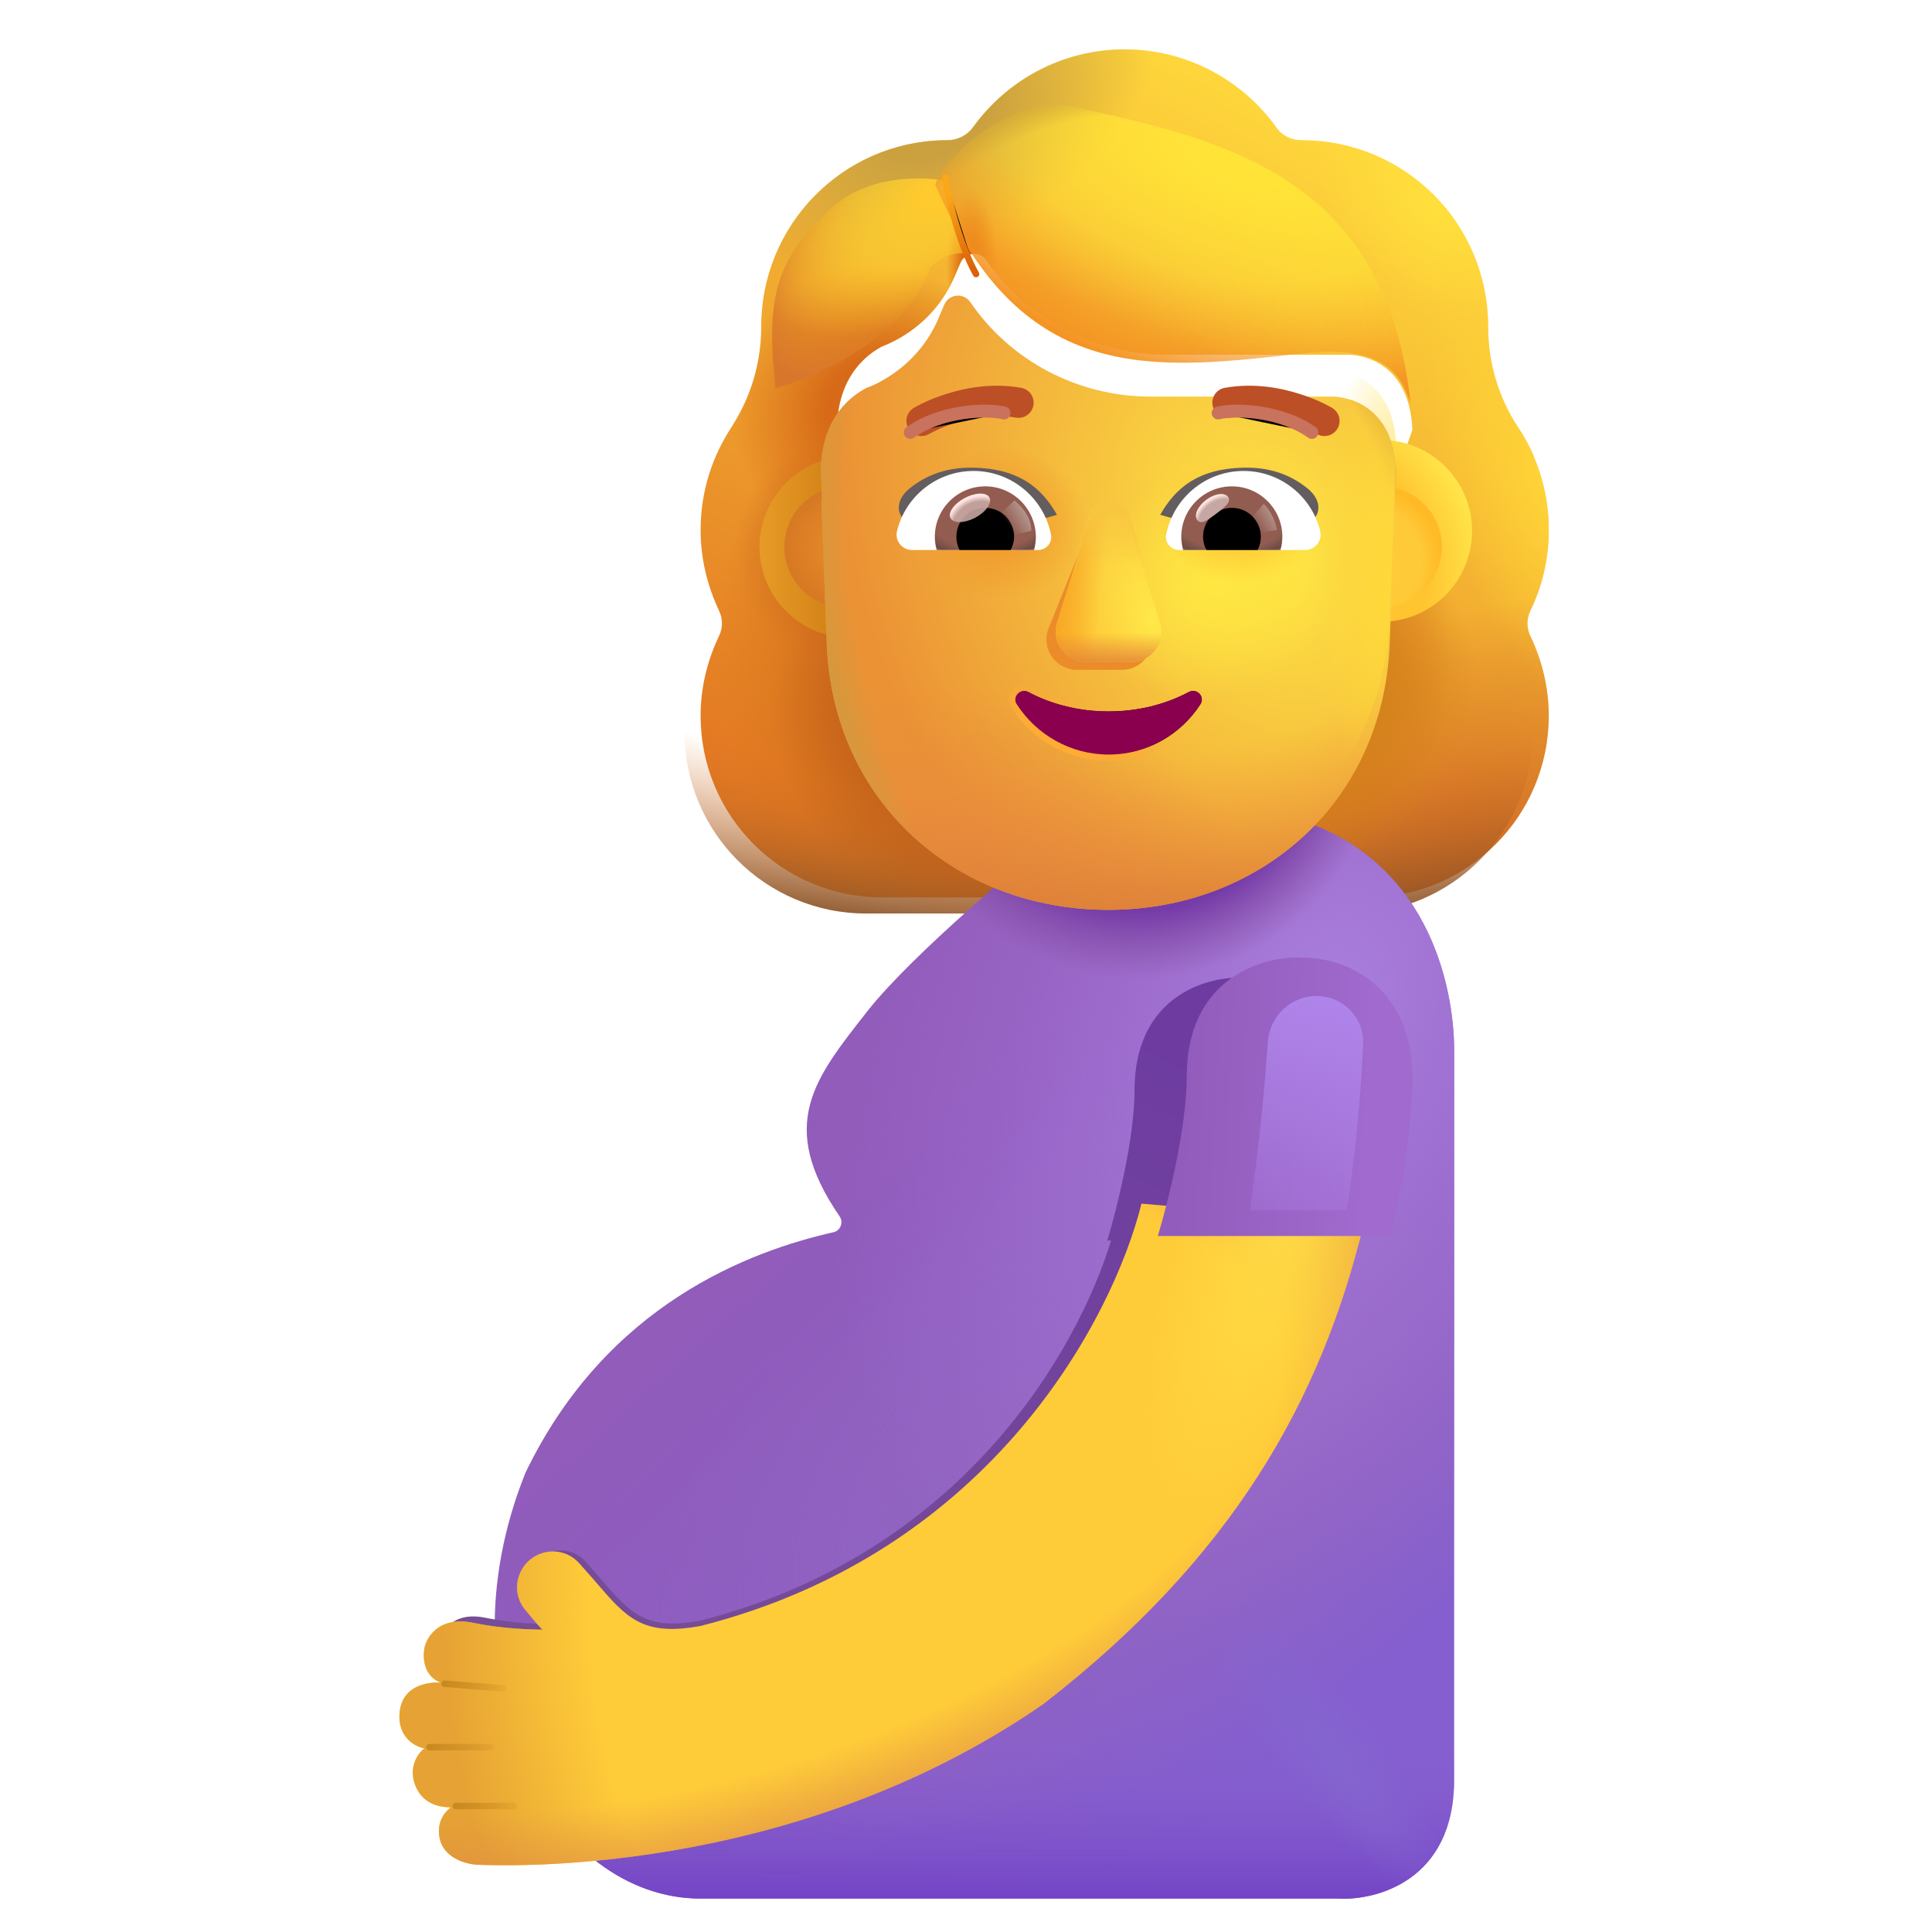 <svg viewBox="1 1 30 30" xmlns="http://www.w3.org/2000/svg">
<g filter="url(#filter0_i_4002_3479)">
<path fill-rule="evenodd" clip-rule="evenodd" d="M24.515 10.73C24.701 10.348 24.799 9.922 24.799 9.479C24.799 9.069 24.714 8.684 24.563 8.334H24.568C24.497 8.175 24.418 8.025 24.321 7.884L24.319 7.881C24.018 7.42 23.858 6.879 23.858 6.328V6.32C23.858 4.722 22.562 3.427 20.965 3.427C20.805 3.427 20.654 3.356 20.566 3.223C20.042 2.495 19.181 2.016 18.214 2.016C17.247 2.016 16.386 2.495 15.862 3.223C15.774 3.347 15.623 3.427 15.463 3.427C15.438 3.427 15.413 3.427 15.388 3.428C13.825 3.467 12.57 4.747 12.57 6.32V6.328C12.57 6.879 12.41 7.42 12.108 7.881L12.107 7.885C11.806 8.345 11.629 8.886 11.629 9.479C11.629 9.931 11.736 10.348 11.913 10.73C11.976 10.854 11.976 11.005 11.913 11.129C11.736 11.502 11.629 11.919 11.629 12.363C11.629 13.925 12.889 15.185 14.451 15.185H21.977C23.538 15.185 24.799 13.925 24.799 12.363C24.799 11.919 24.692 11.502 24.515 11.129C24.453 11.005 24.453 10.854 24.515 10.73ZM13.764 8.387H13.753L14.804 10.452C14.912 12.91 15.871 10.452 18.214 10.452C20.556 10.452 21.578 13.188 21.686 10.73L22.682 7.926C22.635 6.835 21.844 6.758 21.686 6.758H18.863C17.747 6.758 16.695 6.213 16.066 5.291C15.958 5.139 15.733 5.166 15.661 5.336L15.589 5.506C15.392 5.998 15.014 6.374 14.546 6.588C14.533 6.593 14.517 6.599 14.501 6.606C14.486 6.613 14.47 6.62 14.456 6.624C14.249 6.731 13.764 7.054 13.746 7.886L13.755 8.154L13.764 8.387Z" fill="url(#paint0_linear_4002_3479)"/>
<path fill-rule="evenodd" clip-rule="evenodd" d="M24.515 10.73C24.701 10.348 24.799 9.922 24.799 9.479C24.799 9.069 24.714 8.684 24.563 8.334H24.568C24.497 8.175 24.418 8.025 24.321 7.884L24.319 7.881C24.018 7.42 23.858 6.879 23.858 6.328V6.32C23.858 4.722 22.562 3.427 20.965 3.427C20.805 3.427 20.654 3.356 20.566 3.223C20.042 2.495 19.181 2.016 18.214 2.016C17.247 2.016 16.386 2.495 15.862 3.223C15.774 3.347 15.623 3.427 15.463 3.427C15.438 3.427 15.413 3.427 15.388 3.428C13.825 3.467 12.57 4.747 12.57 6.32V6.328C12.57 6.879 12.41 7.42 12.108 7.881L12.107 7.885C11.806 8.345 11.629 8.886 11.629 9.479C11.629 9.931 11.736 10.348 11.913 10.73C11.976 10.854 11.976 11.005 11.913 11.129C11.736 11.502 11.629 11.919 11.629 12.363C11.629 13.925 12.889 15.185 14.451 15.185H21.977C23.538 15.185 24.799 13.925 24.799 12.363C24.799 11.919 24.692 11.502 24.515 11.129C24.453 11.005 24.453 10.854 24.515 10.73ZM13.764 8.387H13.753L14.804 10.452C14.912 12.91 15.871 10.452 18.214 10.452C20.556 10.452 21.578 13.188 21.686 10.73L22.682 7.926C22.635 6.835 21.844 6.758 21.686 6.758H18.863C17.747 6.758 16.695 6.213 16.066 5.291C15.958 5.139 15.733 5.166 15.661 5.336L15.589 5.506C15.392 5.998 15.014 6.374 14.546 6.588C14.533 6.593 14.517 6.599 14.501 6.606C14.486 6.613 14.47 6.62 14.456 6.624C14.249 6.731 13.764 7.054 13.746 7.886L13.755 8.154L13.764 8.387Z" fill="url(#paint1_radial_4002_3479)"/>
<path fill-rule="evenodd" clip-rule="evenodd" d="M24.515 10.73C24.701 10.348 24.799 9.922 24.799 9.479C24.799 9.069 24.714 8.684 24.563 8.334H24.568C24.497 8.175 24.418 8.025 24.321 7.884L24.319 7.881C24.018 7.42 23.858 6.879 23.858 6.328V6.32C23.858 4.722 22.562 3.427 20.965 3.427C20.805 3.427 20.654 3.356 20.566 3.223C20.042 2.495 19.181 2.016 18.214 2.016C17.247 2.016 16.386 2.495 15.862 3.223C15.774 3.347 15.623 3.427 15.463 3.427C15.438 3.427 15.413 3.427 15.388 3.428C13.825 3.467 12.57 4.747 12.57 6.32V6.328C12.57 6.879 12.41 7.42 12.108 7.881L12.107 7.885C11.806 8.345 11.629 8.886 11.629 9.479C11.629 9.931 11.736 10.348 11.913 10.73C11.976 10.854 11.976 11.005 11.913 11.129C11.736 11.502 11.629 11.919 11.629 12.363C11.629 13.925 12.889 15.185 14.451 15.185H21.977C23.538 15.185 24.799 13.925 24.799 12.363C24.799 11.919 24.692 11.502 24.515 11.129C24.453 11.005 24.453 10.854 24.515 10.73ZM13.764 8.387H13.753L14.804 10.452C14.912 12.91 15.871 10.452 18.214 10.452C20.556 10.452 21.578 13.188 21.686 10.73L22.682 7.926C22.635 6.835 21.844 6.758 21.686 6.758H18.863C17.747 6.758 16.695 6.213 16.066 5.291C15.958 5.139 15.733 5.166 15.661 5.336L15.589 5.506C15.392 5.998 15.014 6.374 14.546 6.588C14.533 6.593 14.517 6.599 14.501 6.606C14.486 6.613 14.47 6.62 14.456 6.624C14.249 6.731 13.764 7.054 13.746 7.886L13.755 8.154L13.764 8.387Z" fill="url(#paint2_radial_4002_3479)"/>
<path fill-rule="evenodd" clip-rule="evenodd" d="M24.515 10.73C24.701 10.348 24.799 9.922 24.799 9.479C24.799 9.069 24.714 8.684 24.563 8.334H24.568C24.497 8.175 24.418 8.025 24.321 7.884L24.319 7.881C24.018 7.42 23.858 6.879 23.858 6.328V6.32C23.858 4.722 22.562 3.427 20.965 3.427C20.805 3.427 20.654 3.356 20.566 3.223C20.042 2.495 19.181 2.016 18.214 2.016C17.247 2.016 16.386 2.495 15.862 3.223C15.774 3.347 15.623 3.427 15.463 3.427C15.438 3.427 15.413 3.427 15.388 3.428C13.825 3.467 12.57 4.747 12.57 6.32V6.328C12.57 6.879 12.41 7.42 12.108 7.881L12.107 7.885C11.806 8.345 11.629 8.886 11.629 9.479C11.629 9.931 11.736 10.348 11.913 10.73C11.976 10.854 11.976 11.005 11.913 11.129C11.736 11.502 11.629 11.919 11.629 12.363C11.629 13.925 12.889 15.185 14.451 15.185H21.977C23.538 15.185 24.799 13.925 24.799 12.363C24.799 11.919 24.692 11.502 24.515 11.129C24.453 11.005 24.453 10.854 24.515 10.73ZM13.764 8.387H13.753L14.804 10.452C14.912 12.91 15.871 10.452 18.214 10.452C20.556 10.452 21.578 13.188 21.686 10.73L22.682 7.926C22.635 6.835 21.844 6.758 21.686 6.758H18.863C17.747 6.758 16.695 6.213 16.066 5.291C15.958 5.139 15.733 5.166 15.661 5.336L15.589 5.506C15.392 5.998 15.014 6.374 14.546 6.588C14.533 6.593 14.517 6.599 14.501 6.606C14.486 6.613 14.47 6.62 14.456 6.624C14.249 6.731 13.764 7.054 13.746 7.886L13.755 8.154L13.764 8.387Z" fill="url(#paint3_radial_4002_3479)"/>
<path fill-rule="evenodd" clip-rule="evenodd" d="M24.515 10.73C24.701 10.348 24.799 9.922 24.799 9.479C24.799 9.069 24.714 8.684 24.563 8.334H24.568C24.497 8.175 24.418 8.025 24.321 7.884L24.319 7.881C24.018 7.42 23.858 6.879 23.858 6.328V6.32C23.858 4.722 22.562 3.427 20.965 3.427C20.805 3.427 20.654 3.356 20.566 3.223C20.042 2.495 19.181 2.016 18.214 2.016C17.247 2.016 16.386 2.495 15.862 3.223C15.774 3.347 15.623 3.427 15.463 3.427C15.438 3.427 15.413 3.427 15.388 3.428C13.825 3.467 12.57 4.747 12.57 6.32V6.328C12.57 6.879 12.41 7.42 12.108 7.881L12.107 7.885C11.806 8.345 11.629 8.886 11.629 9.479C11.629 9.931 11.736 10.348 11.913 10.73C11.976 10.854 11.976 11.005 11.913 11.129C11.736 11.502 11.629 11.919 11.629 12.363C11.629 13.925 12.889 15.185 14.451 15.185H21.977C23.538 15.185 24.799 13.925 24.799 12.363C24.799 11.919 24.692 11.502 24.515 11.129C24.453 11.005 24.453 10.854 24.515 10.73ZM13.764 8.387H13.753L14.804 10.452C14.912 12.91 15.871 10.452 18.214 10.452C20.556 10.452 21.578 13.188 21.686 10.73L22.682 7.926C22.635 6.835 21.844 6.758 21.686 6.758H18.863C17.747 6.758 16.695 6.213 16.066 5.291C15.958 5.139 15.733 5.166 15.661 5.336L15.589 5.506C15.392 5.998 15.014 6.374 14.546 6.588C14.533 6.593 14.517 6.599 14.501 6.606C14.486 6.613 14.47 6.62 14.456 6.624C14.249 6.731 13.764 7.054 13.746 7.886L13.755 8.154L13.764 8.387Z" fill="url(#paint4_radial_4002_3479)"/>
<path fill-rule="evenodd" clip-rule="evenodd" d="M24.515 10.73C24.701 10.348 24.799 9.922 24.799 9.479C24.799 9.069 24.714 8.684 24.563 8.334H24.568C24.497 8.175 24.418 8.025 24.321 7.884L24.319 7.881C24.018 7.42 23.858 6.879 23.858 6.328V6.32C23.858 4.722 22.562 3.427 20.965 3.427C20.805 3.427 20.654 3.356 20.566 3.223C20.042 2.495 19.181 2.016 18.214 2.016C17.247 2.016 16.386 2.495 15.862 3.223C15.774 3.347 15.623 3.427 15.463 3.427C15.438 3.427 15.413 3.427 15.388 3.428C13.825 3.467 12.57 4.747 12.57 6.32V6.328C12.57 6.879 12.41 7.42 12.108 7.881L12.107 7.885C11.806 8.345 11.629 8.886 11.629 9.479C11.629 9.931 11.736 10.348 11.913 10.73C11.976 10.854 11.976 11.005 11.913 11.129C11.736 11.502 11.629 11.919 11.629 12.363C11.629 13.925 12.889 15.185 14.451 15.185H21.977C23.538 15.185 24.799 13.925 24.799 12.363C24.799 11.919 24.692 11.502 24.515 11.129C24.453 11.005 24.453 10.854 24.515 10.73ZM13.764 8.387H13.753L14.804 10.452C14.912 12.91 15.871 10.452 18.214 10.452C20.556 10.452 21.578 13.188 21.686 10.73L22.682 7.926C22.635 6.835 21.844 6.758 21.686 6.758H18.863C17.747 6.758 16.695 6.213 16.066 5.291C15.958 5.139 15.733 5.166 15.661 5.336L15.589 5.506C15.392 5.998 15.014 6.374 14.546 6.588C14.533 6.593 14.517 6.599 14.501 6.606C14.486 6.613 14.47 6.62 14.456 6.624C14.249 6.731 13.764 7.054 13.746 7.886L13.755 8.154L13.764 8.387Z" fill="url(#paint5_radial_4002_3479)"/>
<path fill-rule="evenodd" clip-rule="evenodd" d="M24.515 10.73C24.701 10.348 24.799 9.922 24.799 9.479C24.799 9.069 24.714 8.684 24.563 8.334H24.568C24.497 8.175 24.418 8.025 24.321 7.884L24.319 7.881C24.018 7.42 23.858 6.879 23.858 6.328V6.32C23.858 4.722 22.562 3.427 20.965 3.427C20.805 3.427 20.654 3.356 20.566 3.223C20.042 2.495 19.181 2.016 18.214 2.016C17.247 2.016 16.386 2.495 15.862 3.223C15.774 3.347 15.623 3.427 15.463 3.427C15.438 3.427 15.413 3.427 15.388 3.428C13.825 3.467 12.57 4.747 12.57 6.32V6.328C12.57 6.879 12.41 7.42 12.108 7.881L12.107 7.885C11.806 8.345 11.629 8.886 11.629 9.479C11.629 9.931 11.736 10.348 11.913 10.73C11.976 10.854 11.976 11.005 11.913 11.129C11.736 11.502 11.629 11.919 11.629 12.363C11.629 13.925 12.889 15.185 14.451 15.185H21.977C23.538 15.185 24.799 13.925 24.799 12.363C24.799 11.919 24.692 11.502 24.515 11.129C24.453 11.005 24.453 10.854 24.515 10.73ZM13.764 8.387H13.753L14.804 10.452C14.912 12.91 15.871 10.452 18.214 10.452C20.556 10.452 21.578 13.188 21.686 10.73L22.682 7.926C22.635 6.835 21.844 6.758 21.686 6.758H18.863C17.747 6.758 16.695 6.213 16.066 5.291C15.958 5.139 15.733 5.166 15.661 5.336L15.589 5.506C15.392 5.998 15.014 6.374 14.546 6.588C14.533 6.593 14.517 6.599 14.501 6.606C14.486 6.613 14.47 6.62 14.456 6.624C14.249 6.731 13.764 7.054 13.746 7.886L13.755 8.154L13.764 8.387Z" fill="url(#paint6_radial_4002_3479)"/>
<path fill-rule="evenodd" clip-rule="evenodd" d="M24.515 10.73C24.701 10.348 24.799 9.922 24.799 9.479C24.799 9.069 24.714 8.684 24.563 8.334H24.568C24.497 8.175 24.418 8.025 24.321 7.884L24.319 7.881C24.018 7.42 23.858 6.879 23.858 6.328V6.32C23.858 4.722 22.562 3.427 20.965 3.427C20.805 3.427 20.654 3.356 20.566 3.223C20.042 2.495 19.181 2.016 18.214 2.016C17.247 2.016 16.386 2.495 15.862 3.223C15.774 3.347 15.623 3.427 15.463 3.427C15.438 3.427 15.413 3.427 15.388 3.428C13.825 3.467 12.57 4.747 12.57 6.32V6.328C12.57 6.879 12.41 7.42 12.108 7.881L12.107 7.885C11.806 8.345 11.629 8.886 11.629 9.479C11.629 9.931 11.736 10.348 11.913 10.73C11.976 10.854 11.976 11.005 11.913 11.129C11.736 11.502 11.629 11.919 11.629 12.363C11.629 13.925 12.889 15.185 14.451 15.185H21.977C23.538 15.185 24.799 13.925 24.799 12.363C24.799 11.919 24.692 11.502 24.515 11.129C24.453 11.005 24.453 10.854 24.515 10.73ZM13.764 8.387H13.753L14.804 10.452C14.912 12.91 15.871 10.452 18.214 10.452C20.556 10.452 21.578 13.188 21.686 10.73L22.682 7.926C22.635 6.835 21.844 6.758 21.686 6.758H18.863C17.747 6.758 16.695 6.213 16.066 5.291C15.958 5.139 15.733 5.166 15.661 5.336L15.589 5.506C15.392 5.998 15.014 6.374 14.546 6.588C14.533 6.593 14.517 6.599 14.501 6.606C14.486 6.613 14.47 6.62 14.456 6.624C14.249 6.731 13.764 7.054 13.746 7.886L13.755 8.154L13.764 8.387Z" fill="url(#paint7_radial_4002_3479)"/>
<path fill-rule="evenodd" clip-rule="evenodd" d="M24.515 10.73C24.701 10.348 24.799 9.922 24.799 9.479C24.799 9.069 24.714 8.684 24.563 8.334H24.568C24.497 8.175 24.418 8.025 24.321 7.884L24.319 7.881C24.018 7.42 23.858 6.879 23.858 6.328V6.32C23.858 4.722 22.562 3.427 20.965 3.427C20.805 3.427 20.654 3.356 20.566 3.223C20.042 2.495 19.181 2.016 18.214 2.016C17.247 2.016 16.386 2.495 15.862 3.223C15.774 3.347 15.623 3.427 15.463 3.427C15.438 3.427 15.413 3.427 15.388 3.428C13.825 3.467 12.57 4.747 12.57 6.32V6.328C12.57 6.879 12.41 7.42 12.108 7.881L12.107 7.885C11.806 8.345 11.629 8.886 11.629 9.479C11.629 9.931 11.736 10.348 11.913 10.73C11.976 10.854 11.976 11.005 11.913 11.129C11.736 11.502 11.629 11.919 11.629 12.363C11.629 13.925 12.889 15.185 14.451 15.185H21.977C23.538 15.185 24.799 13.925 24.799 12.363C24.799 11.919 24.692 11.502 24.515 11.129C24.453 11.005 24.453 10.854 24.515 10.73ZM13.764 8.387H13.753L14.804 10.452C14.912 12.91 15.871 10.452 18.214 10.452C20.556 10.452 21.578 13.188 21.686 10.73L22.682 7.926C22.635 6.835 21.844 6.758 21.686 6.758H18.863C17.747 6.758 16.695 6.213 16.066 5.291C15.958 5.139 15.733 5.166 15.661 5.336L15.589 5.506C15.392 5.998 15.014 6.374 14.546 6.588C14.533 6.593 14.517 6.599 14.501 6.606C14.486 6.613 14.47 6.62 14.456 6.624C14.249 6.731 13.764 7.054 13.746 7.886L13.755 8.154L13.764 8.387Z" fill="url(#paint8_radial_4002_3479)"/>
<path fill-rule="evenodd" clip-rule="evenodd" d="M24.515 10.73C24.701 10.348 24.799 9.922 24.799 9.479C24.799 9.069 24.714 8.684 24.563 8.334H24.568C24.497 8.175 24.418 8.025 24.321 7.884L24.319 7.881C24.018 7.42 23.858 6.879 23.858 6.328V6.32C23.858 4.722 22.562 3.427 20.965 3.427C20.805 3.427 20.654 3.356 20.566 3.223C20.042 2.495 19.181 2.016 18.214 2.016C17.247 2.016 16.386 2.495 15.862 3.223C15.774 3.347 15.623 3.427 15.463 3.427C15.438 3.427 15.413 3.427 15.388 3.428C13.825 3.467 12.57 4.747 12.57 6.32V6.328C12.57 6.879 12.41 7.42 12.108 7.881L12.107 7.885C11.806 8.345 11.629 8.886 11.629 9.479C11.629 9.931 11.736 10.348 11.913 10.73C11.976 10.854 11.976 11.005 11.913 11.129C11.736 11.502 11.629 11.919 11.629 12.363C11.629 13.925 12.889 15.185 14.451 15.185H21.977C23.538 15.185 24.799 13.925 24.799 12.363C24.799 11.919 24.692 11.502 24.515 11.129C24.453 11.005 24.453 10.854 24.515 10.73ZM13.764 8.387H13.753L14.804 10.452C14.912 12.91 15.871 10.452 18.214 10.452C20.556 10.452 21.578 13.188 21.686 10.73L22.682 7.926C22.635 6.835 21.844 6.758 21.686 6.758H18.863C17.747 6.758 16.695 6.213 16.066 5.291C15.958 5.139 15.733 5.166 15.661 5.336L15.589 5.506C15.392 5.998 15.014 6.374 14.546 6.588C14.533 6.593 14.517 6.599 14.501 6.606C14.486 6.613 14.47 6.62 14.456 6.624C14.249 6.731 13.764 7.054 13.746 7.886L13.755 8.154L13.764 8.387Z" fill="url(#paint9_radial_4002_3479)"/>
</g>
<path fill-rule="evenodd" clip-rule="evenodd" d="M24.515 10.73C24.701 10.348 24.799 9.922 24.799 9.479C24.799 9.069 24.714 8.684 24.563 8.334H24.568C24.497 8.175 24.418 8.025 24.321 7.884L24.319 7.881C24.018 7.42 23.858 6.879 23.858 6.328V6.32C23.858 4.722 22.562 3.427 20.965 3.427C20.805 3.427 20.654 3.356 20.566 3.223C20.042 2.495 19.181 2.016 18.214 2.016C17.247 2.016 16.386 2.495 15.862 3.223C15.774 3.347 15.623 3.427 15.463 3.427C15.438 3.427 15.413 3.427 15.388 3.428C13.825 3.467 12.57 4.747 12.57 6.32V6.328C12.57 6.879 12.41 7.42 12.108 7.881L12.107 7.885C11.806 8.345 11.629 8.886 11.629 9.479C11.629 9.931 11.736 10.348 11.913 10.73C11.976 10.854 11.976 11.005 11.913 11.129C11.736 11.502 11.629 11.919 11.629 12.363C11.629 13.925 12.889 15.185 14.451 15.185H21.977C23.538 15.185 24.799 13.925 24.799 12.363C24.799 11.919 24.692 11.502 24.515 11.129C24.453 11.005 24.453 10.854 24.515 10.73ZM13.764 8.387H13.753L14.804 10.452C14.912 12.91 15.871 10.452 18.214 10.452C20.556 10.452 21.578 13.188 21.686 10.73L22.682 7.926C22.635 6.835 21.844 6.758 21.686 6.758H18.863C17.747 6.758 16.695 6.213 16.066 5.291C15.958 5.139 15.733 5.166 15.661 5.336L15.589 5.506C15.392 5.998 15.014 6.374 14.546 6.588C14.533 6.593 14.517 6.599 14.501 6.606C14.486 6.613 14.47 6.62 14.456 6.624C14.249 6.731 13.764 7.054 13.746 7.886L13.755 8.154L13.764 8.387Z" fill="url(#paint10_radial_4002_3479)"/>
<path fill-rule="evenodd" clip-rule="evenodd" d="M24.515 10.73C24.701 10.348 24.799 9.922 24.799 9.479C24.799 9.069 24.714 8.684 24.563 8.334H24.568C24.497 8.175 24.418 8.025 24.321 7.884L24.319 7.881C24.018 7.42 23.858 6.879 23.858 6.328V6.32C23.858 4.722 22.562 3.427 20.965 3.427C20.805 3.427 20.654 3.356 20.566 3.223C20.042 2.495 19.181 2.016 18.214 2.016C17.247 2.016 16.386 2.495 15.862 3.223C15.774 3.347 15.623 3.427 15.463 3.427C15.438 3.427 15.413 3.427 15.388 3.428C13.825 3.467 12.57 4.747 12.57 6.32V6.328C12.57 6.879 12.41 7.42 12.108 7.881L12.107 7.885C11.806 8.345 11.629 8.886 11.629 9.479C11.629 9.931 11.736 10.348 11.913 10.73C11.976 10.854 11.976 11.005 11.913 11.129C11.736 11.502 11.629 11.919 11.629 12.363C11.629 13.925 12.889 15.185 14.451 15.185H21.977C23.538 15.185 24.799 13.925 24.799 12.363C24.799 11.919 24.692 11.502 24.515 11.129C24.453 11.005 24.453 10.854 24.515 10.73ZM13.764 8.387H13.753L14.804 10.452C14.912 12.91 15.871 10.452 18.214 10.452C20.556 10.452 21.578 13.188 21.686 10.73L22.682 7.926C22.635 6.835 21.844 6.758 21.686 6.758H18.863C17.747 6.758 16.695 6.213 16.066 5.291C15.958 5.139 15.733 5.166 15.661 5.336L15.589 5.506C15.392 5.998 15.014 6.374 14.546 6.588C14.533 6.593 14.517 6.599 14.501 6.606C14.486 6.613 14.47 6.62 14.456 6.624C14.249 6.731 13.764 7.054 13.746 7.886L13.755 8.154L13.764 8.387Z" fill="url(#paint11_radial_4002_3479)"/>
<path fill-rule="evenodd" clip-rule="evenodd" d="M24.515 10.73C24.701 10.348 24.799 9.922 24.799 9.479C24.799 9.069 24.714 8.684 24.563 8.334H24.568C24.497 8.175 24.418 8.025 24.321 7.884L24.319 7.881C24.018 7.42 23.858 6.879 23.858 6.328V6.32C23.858 4.722 22.562 3.427 20.965 3.427C20.805 3.427 20.654 3.356 20.566 3.223C20.042 2.495 19.181 2.016 18.214 2.016C17.247 2.016 16.386 2.495 15.862 3.223C15.774 3.347 15.623 3.427 15.463 3.427C15.438 3.427 15.413 3.427 15.388 3.428C13.825 3.467 12.57 4.747 12.57 6.32V6.328C12.57 6.879 12.41 7.42 12.108 7.881L12.107 7.885C11.806 8.345 11.629 8.886 11.629 9.479C11.629 9.931 11.736 10.348 11.913 10.73C11.976 10.854 11.976 11.005 11.913 11.129C11.736 11.502 11.629 11.919 11.629 12.363C11.629 13.925 12.889 15.185 14.451 15.185H21.977C23.538 15.185 24.799 13.925 24.799 12.363C24.799 11.919 24.692 11.502 24.515 11.129C24.453 11.005 24.453 10.854 24.515 10.73ZM13.764 8.387H13.753L14.804 10.452C14.912 12.91 15.871 10.452 18.214 10.452C20.556 10.452 21.578 13.188 21.686 10.73L22.682 7.926C22.635 6.835 21.844 6.758 21.686 6.758H18.863C17.747 6.758 16.695 6.213 16.066 5.291C15.958 5.139 15.733 5.166 15.661 5.336L15.589 5.506C15.392 5.998 15.014 6.374 14.546 6.588C14.533 6.593 14.517 6.599 14.501 6.606C14.486 6.613 14.47 6.62 14.456 6.624C14.249 6.731 13.764 7.054 13.746 7.886L13.755 8.154L13.764 8.387Z" fill="url(#paint12_radial_4002_3479)"/>
<g filter="url(#filter1_ii_4002_3479)">
<path d="M13.47 16.2C14.158 15.325 15.944 13.825 16.752 13.185H20.017C22.167 13.772 22.58 15.81 22.58 16.81V28.138C22.58 29.7 21.372 30.018 20.767 29.981H10.877C8.595 29.981 6.784 26.794 8.158 23.372C9.422 20.742 11.66 19.924 12.945 19.633C13.052 19.608 13.1 19.48 13.038 19.389C12.057 17.958 12.648 17.248 13.47 16.2Z" fill="url(#paint13_linear_4002_3479)"/>
<path d="M13.47 16.2C14.158 15.325 15.944 13.825 16.752 13.185H20.017C22.167 13.772 22.58 15.81 22.58 16.81V28.138C22.58 29.7 21.372 30.018 20.767 29.981H10.877C8.595 29.981 6.784 26.794 8.158 23.372C9.422 20.742 11.66 19.924 12.945 19.633C13.052 19.608 13.1 19.48 13.038 19.389C12.057 17.958 12.648 17.248 13.47 16.2Z" fill="url(#paint14_linear_4002_3479)"/>
<path d="M13.47 16.2C14.158 15.325 15.944 13.825 16.752 13.185H20.017C22.167 13.772 22.58 15.81 22.58 16.81V28.138C22.58 29.7 21.372 30.018 20.767 29.981H10.877C8.595 29.981 6.784 26.794 8.158 23.372C9.422 20.742 11.66 19.924 12.945 19.633C13.052 19.608 13.1 19.48 13.038 19.389C12.057 17.958 12.648 17.248 13.47 16.2Z" fill="url(#paint15_radial_4002_3479)"/>
<path d="M13.47 16.2C14.158 15.325 15.944 13.825 16.752 13.185H20.017C22.167 13.772 22.58 15.81 22.58 16.81V28.138C22.58 29.7 21.372 30.018 20.767 29.981H10.877C8.595 29.981 6.784 26.794 8.158 23.372C9.422 20.742 11.66 19.924 12.945 19.633C13.052 19.608 13.1 19.48 13.038 19.389C12.057 17.958 12.648 17.248 13.47 16.2Z" fill="url(#paint16_radial_4002_3479)"/>
<path d="M13.47 16.2C14.158 15.325 15.944 13.825 16.752 13.185H20.017C22.167 13.772 22.58 15.81 22.58 16.81V28.138C22.58 29.7 21.372 30.018 20.767 29.981H10.877C8.595 29.981 6.784 26.794 8.158 23.372C9.422 20.742 11.66 19.924 12.945 19.633C13.052 19.608 13.1 19.48 13.038 19.389C12.057 17.958 12.648 17.248 13.47 16.2Z" fill="url(#paint17_radial_4002_3479)"/>
<path d="M13.47 16.2C14.158 15.325 15.944 13.825 16.752 13.185H20.017C22.167 13.772 22.58 15.81 22.58 16.81V28.138C22.58 29.7 21.372 30.018 20.767 29.981H10.877C8.595 29.981 6.784 26.794 8.158 23.372C9.422 20.742 11.66 19.924 12.945 19.633C13.052 19.608 13.1 19.48 13.038 19.389C12.057 17.958 12.648 17.248 13.47 16.2Z" fill="url(#paint18_radial_4002_3479)"/>
<path d="M13.47 16.2C14.158 15.325 15.944 13.825 16.752 13.185H20.017C22.167 13.772 22.58 15.81 22.58 16.81V28.138C22.58 29.7 21.372 30.018 20.767 29.981H10.877C8.595 29.981 6.784 26.794 8.158 23.372C9.422 20.742 11.66 19.924 12.945 19.633C13.052 19.608 13.1 19.48 13.038 19.389C12.057 17.958 12.648 17.248 13.47 16.2Z" fill="url(#paint19_radial_4002_3479)"/>
</g>
<g filter="url(#filter2_f_4002_3479)">
<path d="M20.322 16.182C19.753 16.151 18.617 16.458 18.617 17.932C18.617 18.683 18.335 19.799 18.194 20.262H18.253C17.726 21.985 15.932 25.136 11.866 26.167C11.101 26.305 10.834 26.102 10.438 25.642C10.316 25.5 10.196 25.364 10.09 25.245C9.893 25.026 9.555 25.017 9.342 25.221C9.148 25.408 9.124 25.712 9.294 25.922C9.387 26.037 9.481 26.148 9.55 26.221C9.381 26.218 8.967 26.209 8.54 26.121C8.006 26.01 7.843 26.37 7.822 26.494C7.795 26.647 9.337 26.818 9.581 26.91C9.38 26.901 9.013 26.956 8.978 27.357C8.947 27.717 9.221 27.859 9.342 27.873C9.273 27.927 7.6 28.19 7.67 28.442C7.769 28.805 8.093 28.824 8.213 28.824C8.162 28.857 7.998 28.997 8.042 29.259C8.093 29.568 8.439 29.667 8.637 29.667C8.645 29.667 8.661 29.668 8.685 29.668C9.204 29.683 13.307 29.795 16.895 27.309C19.668 25.163 20.966 22.888 21.593 20.29L21.305 20.262H21.593C21.7 19.869 21.887 19.08 21.924 18.033C21.97 16.725 21.077 16.182 20.322 16.182Z" fill="url(#paint20_linear_4002_3479)"/>
</g>
<g filter="url(#filter3_i_4002_3479)">
<path d="M11.874 26.249C16.433 25.093 18.295 21.421 18.725 19.69L22.178 19.993C21.515 22.745 20.14 25.185 17.202 27.459C13.23 30.211 8.663 29.957 8.453 29.957C8.243 29.957 7.877 29.852 7.823 29.524C7.777 29.247 7.951 29.098 8.004 29.064C7.877 29.064 7.534 29.044 7.428 28.659C7.355 28.392 7.516 28.204 7.59 28.147C7.461 28.132 7.171 27.981 7.204 27.6C7.241 27.175 7.63 27.117 7.843 27.127C7.585 27.029 7.562 26.757 7.59 26.595C7.612 26.463 7.785 26.083 8.351 26.2C8.804 26.294 9.242 26.302 9.421 26.305C9.348 26.229 9.248 26.11 9.149 25.989C8.969 25.767 8.995 25.445 9.2 25.247C9.426 25.03 9.784 25.04 9.992 25.272C10.105 25.398 10.232 25.542 10.361 25.692C10.781 26.18 11.064 26.395 11.874 26.249Z" fill="#FFCC39"/>
</g>
<path d="M11.874 26.249C16.433 25.093 18.295 21.421 18.725 19.69L22.178 19.993C21.515 22.745 20.14 25.185 17.202 27.459C13.23 30.211 8.663 29.957 8.453 29.957C8.243 29.957 7.877 29.852 7.823 29.524C7.777 29.247 7.951 29.098 8.004 29.064C7.877 29.064 7.534 29.044 7.428 28.659C7.355 28.392 7.516 28.204 7.59 28.147C7.461 28.132 7.171 27.981 7.204 27.6C7.241 27.175 7.63 27.117 7.843 27.127C7.585 27.029 7.562 26.757 7.59 26.595C7.612 26.463 7.785 26.083 8.351 26.2C8.804 26.294 9.242 26.302 9.421 26.305C9.348 26.229 9.248 26.11 9.149 25.989C8.969 25.767 8.995 25.445 9.2 25.247C9.426 25.03 9.784 25.04 9.992 25.272C10.105 25.398 10.232 25.542 10.361 25.692C10.781 26.18 11.064 26.395 11.874 26.249Z" fill="url(#paint21_radial_4002_3479)"/>
<path d="M11.874 26.249C16.433 25.093 18.295 21.421 18.725 19.69L22.178 19.993C21.515 22.745 20.14 25.185 17.202 27.459C13.23 30.211 8.663 29.957 8.453 29.957C8.243 29.957 7.877 29.852 7.823 29.524C7.777 29.247 7.951 29.098 8.004 29.064C7.877 29.064 7.534 29.044 7.428 28.659C7.355 28.392 7.516 28.204 7.59 28.147C7.461 28.132 7.171 27.981 7.204 27.6C7.241 27.175 7.63 27.117 7.843 27.127C7.585 27.029 7.562 26.757 7.59 26.595C7.612 26.463 7.785 26.083 8.351 26.2C8.804 26.294 9.242 26.302 9.421 26.305C9.348 26.229 9.248 26.11 9.149 25.989C8.969 25.767 8.995 25.445 9.2 25.247C9.426 25.03 9.784 25.04 9.992 25.272C10.105 25.398 10.232 25.542 10.361 25.692C10.781 26.18 11.064 26.395 11.874 26.249Z" fill="url(#paint22_radial_4002_3479)"/>
<path d="M11.874 26.249C16.433 25.093 18.295 21.421 18.725 19.69L22.178 19.993C21.515 22.745 20.14 25.185 17.202 27.459C13.23 30.211 8.663 29.957 8.453 29.957C8.243 29.957 7.877 29.852 7.823 29.524C7.777 29.247 7.951 29.098 8.004 29.064C7.877 29.064 7.534 29.044 7.428 28.659C7.355 28.392 7.516 28.204 7.59 28.147C7.461 28.132 7.171 27.981 7.204 27.6C7.241 27.175 7.63 27.117 7.843 27.127C7.585 27.029 7.562 26.757 7.59 26.595C7.612 26.463 7.785 26.083 8.351 26.2C8.804 26.294 9.242 26.302 9.421 26.305C9.348 26.229 9.248 26.11 9.149 25.989C8.969 25.767 8.995 25.445 9.2 25.247C9.426 25.03 9.784 25.04 9.992 25.272C10.105 25.398 10.232 25.542 10.361 25.692C10.781 26.18 11.064 26.395 11.874 26.249Z" fill="url(#paint23_radial_4002_3479)"/>
<g filter="url(#filter4_i_4002_3479)">
<path d="M19.027 17.524C19.027 15.963 20.231 15.638 20.832 15.67C21.633 15.67 22.579 16.246 22.531 17.632C22.491 18.74 22.293 19.577 22.179 19.993H18.578C18.728 19.502 19.027 18.321 19.027 17.524Z" fill="url(#paint24_linear_4002_3479)"/>
</g>
<g filter="url(#filter5_i_4002_3479)">
<path d="M14.105 10.905C14.885 10.905 15.516 10.273 15.516 9.494C15.516 8.715 14.885 8.083 14.105 8.083C13.326 8.083 12.694 8.715 12.694 9.494C12.694 10.273 13.326 10.905 14.105 10.905Z" fill="url(#paint25_linear_4002_3479)"/>
</g>
<g filter="url(#filter6_i_4002_3479)">
<path d="M22.447 10.905C23.226 10.905 23.858 10.273 23.858 9.494C23.858 8.715 23.226 8.083 22.447 8.083C21.668 8.083 21.036 8.715 21.036 9.494C21.036 10.273 21.668 10.905 22.447 10.905Z" fill="url(#paint26_radial_4002_3479)"/>
</g>
<g filter="url(#filter7_f_4002_3479)">
<path d="M22.447 10.435C22.967 10.435 23.389 10.014 23.389 9.494C23.389 8.973 22.967 8.552 22.447 8.552C21.927 8.552 21.505 8.973 21.505 9.494C21.505 10.014 21.927 10.435 22.447 10.435Z" fill="#FFCA38"/>
<path d="M22.447 10.435C22.967 10.435 23.389 10.014 23.389 9.494C23.389 8.973 22.967 8.552 22.447 8.552C21.927 8.552 21.505 8.973 21.505 9.494C21.505 10.014 21.927 10.435 22.447 10.435Z" fill="url(#paint27_radial_4002_3479)"/>
</g>
<g filter="url(#filter8_f_4002_3479)">
<path d="M14.122 10.435C14.643 10.435 15.064 10.014 15.064 9.494C15.064 8.973 14.643 8.552 14.122 8.552C13.602 8.552 13.18 8.973 13.18 9.494C13.18 10.014 13.602 10.435 14.122 10.435Z" fill="#E28527"/>
<path d="M14.122 10.435C14.643 10.435 15.064 10.014 15.064 9.494C15.064 8.973 14.643 8.552 14.122 8.552C13.602 8.552 13.18 8.973 13.18 9.494C13.18 10.014 13.602 10.435 14.122 10.435Z" fill="url(#paint28_radial_4002_3479)"/>
</g>
<g filter="url(#filter9_i_4002_3479)">
<path d="M13.753 8.386H13.764L13.755 8.153L13.746 7.885C13.764 7.053 14.249 6.731 14.456 6.623C14.47 6.619 14.486 6.612 14.501 6.606C14.517 6.599 14.533 6.592 14.546 6.588C15.014 6.373 15.391 5.997 15.589 5.505L15.661 5.335C15.733 5.165 15.958 5.138 16.066 5.29C16.695 6.212 17.747 6.758 18.863 6.758H21.686C21.844 6.758 22.635 6.834 22.682 7.926L22.578 10.62C22.47 13.078 20.551 14.728 18.208 14.728C15.866 14.728 13.947 13.078 13.838 10.62L13.753 8.386Z" fill="url(#paint29_radial_4002_3479)"/>
<path d="M13.753 8.386H13.764L13.755 8.153L13.746 7.885C13.764 7.053 14.249 6.731 14.456 6.623C14.47 6.619 14.486 6.612 14.501 6.606C14.517 6.599 14.533 6.592 14.546 6.588C15.014 6.373 15.391 5.997 15.589 5.505L15.661 5.335C15.733 5.165 15.958 5.138 16.066 5.29C16.695 6.212 17.747 6.758 18.863 6.758H21.686C21.844 6.758 22.635 6.834 22.682 7.926L22.578 10.62C22.47 13.078 20.551 14.728 18.208 14.728C15.866 14.728 13.947 13.078 13.838 10.62L13.753 8.386Z" fill="url(#paint30_radial_4002_3479)"/>
<path d="M13.753 8.386H13.764L13.755 8.153L13.746 7.885C13.764 7.053 14.249 6.731 14.456 6.623C14.47 6.619 14.486 6.612 14.501 6.606C14.517 6.599 14.533 6.592 14.546 6.588C15.014 6.373 15.391 5.997 15.589 5.505L15.661 5.335C15.733 5.165 15.958 5.138 16.066 5.29C16.695 6.212 17.747 6.758 18.863 6.758H21.686C21.844 6.758 22.635 6.834 22.682 7.926L22.578 10.62C22.47 13.078 20.551 14.728 18.208 14.728C15.866 14.728 13.947 13.078 13.838 10.62L13.753 8.386Z" fill="url(#paint31_radial_4002_3479)"/>
<path d="M13.753 8.386H13.764L13.755 8.153L13.746 7.885C13.764 7.053 14.249 6.731 14.456 6.623C14.47 6.619 14.486 6.612 14.501 6.606C14.517 6.599 14.533 6.592 14.546 6.588C15.014 6.373 15.391 5.997 15.589 5.505L15.661 5.335C15.733 5.165 15.958 5.138 16.066 5.29C16.695 6.212 17.747 6.758 18.863 6.758H21.686C21.844 6.758 22.635 6.834 22.682 7.926L22.578 10.62C22.47 13.078 20.551 14.728 18.208 14.728C15.866 14.728 13.947 13.078 13.838 10.62L13.753 8.386Z" fill="url(#paint32_radial_4002_3479)"/>
<path d="M13.753 8.386H13.764L13.755 8.153L13.746 7.885C13.764 7.053 14.249 6.731 14.456 6.623C14.47 6.619 14.486 6.612 14.501 6.606C14.517 6.599 14.533 6.592 14.546 6.588C15.014 6.373 15.391 5.997 15.589 5.505L15.661 5.335C15.733 5.165 15.958 5.138 16.066 5.29C16.695 6.212 17.747 6.758 18.863 6.758H21.686C21.844 6.758 22.635 6.834 22.682 7.926L22.578 10.62C22.47 13.078 20.551 14.728 18.208 14.728C15.866 14.728 13.947 13.078 13.838 10.62L13.753 8.386Z" fill="url(#paint33_radial_4002_3479)"/>
<path d="M13.753 8.386H13.764L13.755 8.153L13.746 7.885C13.764 7.053 14.249 6.731 14.456 6.623C14.47 6.619 14.486 6.612 14.501 6.606C14.517 6.599 14.533 6.592 14.546 6.588C15.014 6.373 15.391 5.997 15.589 5.505L15.661 5.335C15.733 5.165 15.958 5.138 16.066 5.29C16.695 6.212 17.747 6.758 18.863 6.758H21.686C21.844 6.758 22.635 6.834 22.682 7.926L22.578 10.62C22.47 13.078 20.551 14.728 18.208 14.728C15.866 14.728 13.947 13.078 13.838 10.62L13.753 8.386Z" fill="url(#paint34_radial_4002_3479)"/>
<path d="M13.753 8.386H13.764L13.755 8.153L13.746 7.885C13.764 7.053 14.249 6.731 14.456 6.623C14.47 6.619 14.486 6.612 14.501 6.606C14.517 6.599 14.533 6.592 14.546 6.588C15.014 6.373 15.391 5.997 15.589 5.505L15.661 5.335C15.733 5.165 15.958 5.138 16.066 5.29C16.695 6.212 17.747 6.758 18.863 6.758H21.686C21.844 6.758 22.635 6.834 22.682 7.926L22.578 10.62C22.47 13.078 20.551 14.728 18.208 14.728C15.866 14.728 13.947 13.078 13.838 10.62L13.753 8.386Z" fill="url(#paint35_radial_4002_3479)"/>
</g>
<path d="M13.753 8.386H13.764L13.755 8.153L13.746 7.885C13.764 7.053 14.249 6.731 14.456 6.623C14.47 6.619 14.486 6.612 14.501 6.606C14.517 6.599 14.533 6.592 14.546 6.588C15.014 6.373 15.391 5.997 15.589 5.505L15.661 5.335C15.733 5.165 15.958 5.138 16.066 5.29C16.695 6.212 17.747 6.758 18.863 6.758H21.686C21.844 6.758 22.635 6.834 22.682 7.926L22.578 10.62C22.47 13.078 20.551 14.728 18.208 14.728C15.866 14.728 13.947 13.078 13.838 10.62L13.753 8.386Z" fill="url(#paint36_radial_4002_3479)"/>
<g filter="url(#filter10_f_4002_3479)">
<path d="M17.87 9.298L17.27 10.789C17.175 11.096 17.404 11.402 17.727 11.402H18.416C18.74 11.402 18.968 11.091 18.873 10.789L18.407 9.298C18.307 8.968 17.974 8.968 17.87 9.298Z" fill="#EB8B29"/>
</g>
<g filter="url(#filter11_f_4002_3479)">
<path d="M17.879 9.177L17.413 10.668C17.318 10.975 17.546 11.281 17.869 11.281H18.559C18.882 11.281 19.111 10.97 19.015 10.668L18.549 9.177C18.45 8.847 17.983 8.847 17.879 9.177Z" fill="url(#paint37_linear_4002_3479)"/>
<path d="M17.879 9.177L17.413 10.668C17.318 10.975 17.546 11.281 17.869 11.281H18.559C18.882 11.281 19.111 10.97 19.015 10.668L18.549 9.177C18.45 8.847 17.983 8.847 17.879 9.177Z" fill="url(#paint38_radial_4002_3479)"/>
<path d="M17.879 9.177L17.413 10.668C17.318 10.975 17.546 11.281 17.869 11.281H18.559C18.882 11.281 19.111 10.97 19.015 10.668L18.549 9.177C18.45 8.847 17.983 8.847 17.879 9.177Z" fill="url(#paint39_linear_4002_3479)"/>
<path d="M17.879 9.177L17.413 10.668C17.318 10.975 17.546 11.281 17.869 11.281H18.559C18.882 11.281 19.111 10.97 19.015 10.668L18.549 9.177C18.45 8.847 17.983 8.847 17.879 9.177Z" fill="url(#paint40_linear_4002_3479)"/>
</g>
<g filter="url(#filter12_f_4002_3479)">
<path d="M17.879 9.032L17.413 10.523C17.317 10.829 17.546 11.136 17.869 11.136H18.559C18.882 11.136 19.11 10.825 19.015 10.523L18.549 9.032C18.449 8.702 17.983 8.702 17.879 9.032Z" fill="url(#paint41_linear_4002_3479)"/>
</g>
<g filter="url(#filter13_f_4002_3479)">
<path d="M18.214 12.047C17.758 12.047 17.328 11.937 16.968 11.745C16.844 11.681 16.712 11.823 16.79 11.937C17.091 12.404 17.616 12.716 18.214 12.716C18.812 12.716 19.337 12.404 19.639 11.937C19.716 11.818 19.584 11.681 19.461 11.745C19.1 11.937 18.675 12.047 18.214 12.047Z" stroke="url(#paint42_linear_4002_3479)" stroke-width="0.2"/>
</g>
<path d="M18.214 12.047C17.758 12.047 17.328 11.937 16.968 11.745C16.844 11.681 16.712 11.823 16.79 11.937C17.091 12.404 17.616 12.716 18.214 12.716C18.812 12.716 19.337 12.404 19.639 11.937C19.716 11.818 19.584 11.681 19.461 11.745C19.1 11.937 18.675 12.047 18.214 12.047Z" fill="#8A004F"/>
<g filter="url(#filter14_i_4002_3479)">
<path d="M19.216 8.994C19.448 8.585 19.802 8.262 20.564 8.262C20.897 8.262 21.219 8.354 21.504 8.585C21.74 8.776 21.709 9.019 21.526 9.111L21.038 9.389C20.467 9.204 19.835 9.179 19.216 8.994Z" fill="#635D5F"/>
</g>
<g filter="url(#filter15_i_4002_3479)">
<path d="M17.213 8.994C16.98 8.585 16.626 8.262 15.865 8.262C15.531 8.262 15.21 8.354 14.924 8.585C14.688 8.776 14.72 9.019 14.902 9.111L15.39 9.389C15.962 9.204 16.594 9.179 17.213 8.994Z" fill="#635D5F"/>
</g>
<g filter="url(#filter16_i_4002_3479)">
<path d="M15.235 7.935L15.231 7.937C15.231 7.937 15.231 7.937 15.231 7.937C15.119 8.004 14.975 7.968 14.908 7.857C14.841 7.745 14.878 7.601 14.989 7.534L14.99 7.534L14.991 7.533L14.993 7.532L15.001 7.527C15.008 7.523 15.018 7.517 15.03 7.511C15.054 7.498 15.088 7.48 15.132 7.459C15.218 7.418 15.341 7.365 15.491 7.318C15.789 7.222 16.206 7.142 16.656 7.222C16.784 7.244 16.869 7.366 16.847 7.494C16.824 7.622 16.702 7.708 16.574 7.685C16.224 7.623 15.889 7.684 15.634 7.766C15.508 7.806 15.405 7.85 15.334 7.884C15.299 7.901 15.271 7.915 15.254 7.924C15.245 7.929 15.239 7.933 15.235 7.935Z" fill="#BD4F26"/>
</g>
<g filter="url(#filter17_i_4002_3479)">
<path fill-rule="evenodd" clip-rule="evenodd" d="M21.486 7.534C21.486 7.534 21.486 7.534 21.365 7.736L21.486 7.534C21.598 7.601 21.634 7.745 21.567 7.857C21.5 7.968 21.356 8.004 21.245 7.938C21.245 7.937 21.244 7.937 21.244 7.937L21.24 7.935C21.236 7.933 21.23 7.929 21.221 7.924C21.204 7.915 21.177 7.901 21.141 7.884C21.07 7.85 20.967 7.806 20.841 7.766C20.587 7.684 20.251 7.623 19.901 7.685C19.773 7.708 19.651 7.622 19.629 7.494C19.606 7.366 19.691 7.244 19.819 7.222C20.269 7.142 20.686 7.222 20.984 7.318C21.134 7.365 21.257 7.418 21.344 7.459C21.387 7.48 21.421 7.498 21.445 7.511C21.457 7.517 21.467 7.523 21.474 7.527L21.482 7.532L21.485 7.533L21.486 7.534L21.486 7.534Z" fill="#BD4F26"/>
</g>
<path d="M20.311 8.313C20.883 8.313 21.367 8.708 21.499 9.242C21.538 9.395 21.421 9.541 21.264 9.541H19.308C19.183 9.541 19.083 9.427 19.108 9.302C19.219 8.74 19.713 8.313 20.311 8.313Z" fill="white"/>
<path d="M20.129 8.552C20.563 8.552 20.912 8.904 20.912 9.334C20.912 9.405 20.901 9.477 20.883 9.541H19.372C19.354 9.473 19.343 9.405 19.343 9.334C19.343 8.904 19.695 8.552 20.129 8.552Z" fill="url(#paint43_radial_4002_3479)"/>
<path d="M19.681 9.334C19.681 9.085 19.88 8.886 20.129 8.886C20.378 8.886 20.578 9.085 20.578 9.334C20.578 9.409 20.56 9.48 20.528 9.54H19.735C19.699 9.48 19.681 9.409 19.681 9.334Z" fill="black"/>
<g filter="url(#filter18_f_4002_3479)">
<path d="M20.071 8.718C20.127 8.792 20.011 8.883 19.878 8.982C19.746 9.081 19.648 9.151 19.592 9.076C19.536 9.002 19.598 8.861 19.731 8.762C19.863 8.663 20.016 8.643 20.071 8.718Z" fill="#C7A7A3"/>
<path d="M20.071 8.718C20.127 8.792 20.011 8.883 19.878 8.982C19.746 9.081 19.648 9.151 19.592 9.076C19.536 9.002 19.598 8.861 19.731 8.762C19.863 8.663 20.016 8.643 20.071 8.718Z" fill="url(#paint44_radial_4002_3479)"/>
</g>
<g filter="url(#filter19_f_4002_3479)">
<path d="M20.826 9.231C20.797 9.028 20.679 8.876 20.623 8.825L20.395 9.075L20.498 9.275L20.826 9.231Z" fill="url(#paint45_linear_4002_3479)"/>
</g>
<path d="M16.118 8.313C15.545 8.313 15.061 8.708 14.93 9.242C14.89 9.395 15.008 9.541 15.164 9.541H17.121C17.245 9.541 17.345 9.427 17.32 9.302C17.21 8.74 16.712 8.313 16.118 8.313Z" fill="white"/>
<path d="M16.299 8.552C15.865 8.552 15.516 8.904 15.516 9.334C15.516 9.405 15.527 9.477 15.545 9.541H17.057C17.074 9.473 17.085 9.405 17.085 9.334C17.081 8.904 16.733 8.552 16.299 8.552Z" fill="url(#paint46_radial_4002_3479)"/>
<path d="M16.747 9.334C16.747 9.085 16.548 8.886 16.299 8.886C16.05 8.886 15.851 9.085 15.851 9.334C15.851 9.409 15.868 9.48 15.9 9.54H16.694C16.726 9.48 16.747 9.409 16.747 9.334Z" fill="black"/>
<g filter="url(#filter20_f_4002_3479)">
<path d="M17.014 9.242C17.014 8.989 16.808 8.82 16.752 8.77L16.5 9.014L16.655 9.33L17.014 9.242Z" fill="url(#paint47_linear_4002_3479)"/>
</g>
<g filter="url(#filter21_f_4002_3479)">
<ellipse cx="16.062" cy="8.886" rx="0.341" ry="0.173" transform="rotate(-27.914 16.062 8.886)" fill="#C7A7A3" fill-opacity="0.9"/>
<ellipse cx="16.062" cy="8.886" rx="0.341" ry="0.173" transform="rotate(-27.914 16.062 8.886)" fill="url(#paint48_radial_4002_3479)"/>
</g>
<g filter="url(#filter22_f_4002_3479)">
<path d="M19.915 7.413C20.198 7.344 20.901 7.379 21.371 7.715" stroke="#C9725D" stroke-width="0.2" stroke-linecap="round"/>
</g>
<g filter="url(#filter23_f_4002_3479)">
<path d="M16.591 7.413C16.308 7.344 15.604 7.379 15.134 7.715" stroke="#C9725D" stroke-width="0.2" stroke-linecap="round"/>
</g>
<g filter="url(#filter24_f_4002_3479)">
<path d="M13.922 4.22C14.467 3.735 15.253 3.73 15.694 3.808L16.046 4.94C15.821 4.905 15.62 4.984 15.451 5.146C15.051 6.251 13.678 6.86 13.041 7.027C12.908 5.719 12.982 5.057 13.922 4.22Z" fill="url(#paint49_radial_4002_3479)"/>
<path d="M13.922 4.22C14.467 3.735 15.253 3.73 15.694 3.808L16.046 4.94C15.821 4.905 15.62 4.984 15.451 5.146C15.051 6.251 13.678 6.86 13.041 7.027C12.908 5.719 12.982 5.057 13.922 4.22Z" fill="url(#paint50_radial_4002_3479)"/>
</g>
<g filter="url(#filter25_f_4002_3479)">
<path d="M17.685 2.662C16.692 2.443 15.627 3.5 15.524 3.868C16.877 7.042 18.953 6.74 21.256 6.484C22.636 6.331 22.785 6.959 22.903 7.263C22.52 3.706 19.948 3.162 17.685 2.662Z" fill="url(#paint51_radial_4002_3479)"/>
<path d="M17.685 2.662C16.692 2.443 15.627 3.5 15.524 3.868C16.877 7.042 18.953 6.74 21.256 6.484C22.636 6.331 22.785 6.959 22.903 7.263C22.52 3.706 19.948 3.162 17.685 2.662Z" fill="url(#paint52_radial_4002_3479)"/>
<path d="M17.685 2.662C16.692 2.443 15.627 3.5 15.524 3.868C16.877 7.042 18.953 6.74 21.256 6.484C22.636 6.331 22.785 6.959 22.903 7.263C22.52 3.706 19.948 3.162 17.685 2.662Z" fill="url(#paint53_radial_4002_3479)"/>
</g>
<g filter="url(#filter26_f_4002_3479)">
<path d="M15.679 3.757C15.699 3.97 15.884 4.771 16.156 5.256" stroke="url(#paint54_linear_4002_3479)" stroke-width="0.1" stroke-linecap="round"/>
</g>
<g filter="url(#filter27_f_4002_3479)">
<path d="M20.686 17.185C20.617 18.235 20.481 19.312 20.409 19.794H21.909C22.057 18.921 22.133 17.932 22.167 17.214C22.186 16.802 21.854 16.466 21.441 16.466C21.04 16.466 20.712 16.785 20.686 17.185Z" fill="url(#paint55_linear_4002_3479)"/>
</g>
<g filter="url(#filter28_f_4002_3479)">
<path d="M7.902 27.145C8.076 27.159 8.502 27.191 8.808 27.216" stroke="url(#paint56_linear_4002_3479)" stroke-width="0.1" stroke-linecap="round"/>
</g>
<g filter="url(#filter29_f_4002_3479)">
<path d="M7.667 28.13C7.85 28.13 8.297 28.13 8.628 28.13" stroke="url(#paint57_linear_4002_3479)" stroke-width="0.1" stroke-linecap="round"/>
</g>
<g filter="url(#filter30_f_4002_3479)">
<path d="M8.078 29.044H8.984" stroke="url(#paint58_linear_4002_3479)" stroke-width="0.1" stroke-linecap="round"/>
</g>
<defs>
<filter id="filter0_i_4002_3479" x="11.629" y="1.766" width="13.419" height="13.419" filterUnits="userSpaceOnUse" color-interpolation-filters="sRGB">
<feFlood flood-opacity="0" result="BackgroundImageFix"/>
<feBlend mode="normal" in="SourceGraphic" in2="BackgroundImageFix" result="shape"/>
<feColorMatrix in="SourceAlpha" type="matrix" values="0 0 0 0 0 0 0 0 0 0 0 0 0 0 0 0 0 0 127 0" result="hardAlpha"/>
<feOffset dx="0.25" dy="-0.25"/>
<feGaussianBlur stdDeviation="0.375"/>
<feComposite in2="hardAlpha" operator="arithmetic" k2="-1" k3="1"/>
<feColorMatrix type="matrix" values="0 0 0 0 0.925 0 0 0 0 0.537 0 0 0 0 0.125 0 0 0 1 0"/>
<feBlend mode="normal" in2="shape" result="effect1_innerShadow_4002_3479"/>
</filter>
<filter id="filter1_ii_4002_3479" x="7.682" y="13.185" width="15.398" height="17.05" filterUnits="userSpaceOnUse" color-interpolation-filters="sRGB">
<feFlood flood-opacity="0" result="BackgroundImageFix"/>
<feBlend mode="normal" in="SourceGraphic" in2="BackgroundImageFix" result="shape"/>
<feColorMatrix in="SourceAlpha" type="matrix" values="0 0 0 0 0 0 0 0 0 0 0 0 0 0 0 0 0 0 127 0" result="hardAlpha"/>
<feOffset dx="0.5" dy="0.25"/>
<feGaussianBlur stdDeviation="0.625"/>
<feComposite in2="hardAlpha" operator="arithmetic" k2="-1" k3="1"/>
<feColorMatrix type="matrix" values="0 0 0 0 0.459 0 0 0 0 0.337 0 0 0 0 0.592 0 0 0 1 0"/>
<feBlend mode="normal" in2="shape" result="effect1_innerShadow_4002_3479"/>
<feColorMatrix in="SourceAlpha" type="matrix" values="0 0 0 0 0 0 0 0 0 0 0 0 0 0 0 0 0 0 127 0" result="hardAlpha"/>
<feOffset dx="0.5" dy="0.25"/>
<feGaussianBlur stdDeviation="0.375"/>
<feComposite in2="hardAlpha" operator="arithmetic" k2="-1" k3="1"/>
<feColorMatrix type="matrix" values="0 0 0 0 0.502 0 0 0 0 0.416 0 0 0 0 0.655 0 0 0 1 0"/>
<feBlend mode="normal" in2="effect1_innerShadow_4002_3479" result="effect2_innerShadow_4002_3479"/>
</filter>
<filter id="filter2_f_4002_3479" x="7.167" y="15.68" width="15.258" height="14.494" filterUnits="userSpaceOnUse" color-interpolation-filters="sRGB">
<feFlood flood-opacity="0" result="BackgroundImageFix"/>
<feBlend mode="normal" in="SourceGraphic" in2="BackgroundImageFix" result="shape"/>
<feGaussianBlur stdDeviation="0.25" result="effect1_foregroundBlur_4002_3479"/>
</filter>
<filter id="filter3_i_4002_3479" x="7.201" y="19.69" width="14.977" height="10.273" filterUnits="userSpaceOnUse" color-interpolation-filters="sRGB">
<feFlood flood-opacity="0" result="BackgroundImageFix"/>
<feBlend mode="normal" in="SourceGraphic" in2="BackgroundImageFix" result="shape"/>
<feColorMatrix in="SourceAlpha" type="matrix" values="0 0 0 0 0 0 0 0 0 0 0 0 0 0 0 0 0 0 127 0" result="hardAlpha"/>
<feOffset/>
<feGaussianBlur stdDeviation="0.5"/>
<feComposite in2="hardAlpha" operator="arithmetic" k2="-1" k3="1"/>
<feColorMatrix type="matrix" values="0 0 0 0 0.902 0 0 0 0 0.557 0 0 0 0 0.263 0 0 0 1 0"/>
<feBlend mode="normal" in2="shape" result="effect1_innerShadow_4002_3479"/>
</filter>
<filter id="filter4_i_4002_3479" x="18.578" y="15.668" width="4.354" height="4.526" filterUnits="userSpaceOnUse" color-interpolation-filters="sRGB">
<feFlood flood-opacity="0" result="BackgroundImageFix"/>
<feBlend mode="normal" in="SourceGraphic" in2="BackgroundImageFix" result="shape"/>
<feColorMatrix in="SourceAlpha" type="matrix" values="0 0 0 0 0 0 0 0 0 0 0 0 0 0 0 0 0 0 127 0" result="hardAlpha"/>
<feOffset dx="0.4" dy="0.2"/>
<feGaussianBlur stdDeviation="0.4"/>
<feComposite in2="hardAlpha" operator="arithmetic" k2="-1" k3="1"/>
<feColorMatrix type="matrix" values="0 0 0 0 0.49 0 0 0 0 0.282 0 0 0 0 0.655 0 0 0 1 0"/>
<feBlend mode="normal" in2="shape" result="effect1_innerShadow_4002_3479"/>
</filter>
<filter id="filter5_i_4002_3479" x="12.694" y="8.083" width="2.922" height="2.822" filterUnits="userSpaceOnUse" color-interpolation-filters="sRGB">
<feFlood flood-opacity="0" result="BackgroundImageFix"/>
<feBlend mode="normal" in="SourceGraphic" in2="BackgroundImageFix" result="shape"/>
<feColorMatrix in="SourceAlpha" type="matrix" values="0 0 0 0 0 0 0 0 0 0 0 0 0 0 0 0 0 0 127 0" result="hardAlpha"/>
<feOffset dx="0.1"/>
<feGaussianBlur stdDeviation="0.15"/>
<feComposite in2="hardAlpha" operator="arithmetic" k2="-1" k3="1"/>
<feColorMatrix type="matrix" values="0 0 0 0 0.769 0 0 0 0 0.502 0 0 0 0 0.161 0 0 0 1 0"/>
<feBlend mode="normal" in2="shape" result="effect1_innerShadow_4002_3479"/>
</filter>
<filter id="filter6_i_4002_3479" x="21.036" y="7.833" width="2.822" height="3.072" filterUnits="userSpaceOnUse" color-interpolation-filters="sRGB">
<feFlood flood-opacity="0" result="BackgroundImageFix"/>
<feBlend mode="normal" in="SourceGraphic" in2="BackgroundImageFix" result="shape"/>
<feColorMatrix in="SourceAlpha" type="matrix" values="0 0 0 0 0 0 0 0 0 0 0 0 0 0 0 0 0 0 127 0" result="hardAlpha"/>
<feOffset dy="-0.25"/>
<feGaussianBlur stdDeviation="0.25"/>
<feComposite in2="hardAlpha" operator="arithmetic" k2="-1" k3="1"/>
<feColorMatrix type="matrix" values="0 0 0 0 0.937 0 0 0 0 0.576 0 0 0 0 0.341 0 0 0 1 0"/>
<feBlend mode="normal" in2="shape" result="effect1_innerShadow_4002_3479"/>
</filter>
<filter id="filter7_f_4002_3479" x="21.005" y="8.052" width="2.884" height="2.884" filterUnits="userSpaceOnUse" color-interpolation-filters="sRGB">
<feFlood flood-opacity="0" result="BackgroundImageFix"/>
<feBlend mode="normal" in="SourceGraphic" in2="BackgroundImageFix" result="shape"/>
<feGaussianBlur stdDeviation="0.25" result="effect1_foregroundBlur_4002_3479"/>
</filter>
<filter id="filter8_f_4002_3479" x="12.93" y="8.302" width="2.384" height="2.384" filterUnits="userSpaceOnUse" color-interpolation-filters="sRGB">
<feFlood flood-opacity="0" result="BackgroundImageFix"/>
<feBlend mode="normal" in="SourceGraphic" in2="BackgroundImageFix" result="shape"/>
<feGaussianBlur stdDeviation="0.125" result="effect1_foregroundBlur_4002_3479"/>
</filter>
<filter id="filter9_i_4002_3479" x="13.746" y="5.19" width="8.936" height="9.938" filterUnits="userSpaceOnUse" color-interpolation-filters="sRGB">
<feFlood flood-opacity="0" result="BackgroundImageFix"/>
<feBlend mode="normal" in="SourceGraphic" in2="BackgroundImageFix" result="shape"/>
<feColorMatrix in="SourceAlpha" type="matrix" values="0 0 0 0 0 0 0 0 0 0 0 0 0 0 0 0 0 0 127 0" result="hardAlpha"/>
<feOffset dy="0.4"/>
<feGaussianBlur stdDeviation="0.3"/>
<feComposite in2="hardAlpha" operator="arithmetic" k2="-1" k3="1"/>
<feColorMatrix type="matrix" values="0 0 0 0 0.925 0 0 0 0 0.529 0 0 0 0 0.137 0 0 0 1 0"/>
<feBlend mode="normal" in2="shape" result="effect1_innerShadow_4002_3479"/>
</filter>
<filter id="filter10_f_4002_3479" x="16.748" y="8.551" width="2.646" height="3.352" filterUnits="userSpaceOnUse" color-interpolation-filters="sRGB">
<feFlood flood-opacity="0" result="BackgroundImageFix"/>
<feBlend mode="normal" in="SourceGraphic" in2="BackgroundImageFix" result="shape"/>
<feGaussianBlur stdDeviation="0.25" result="effect1_foregroundBlur_4002_3479"/>
</filter>
<filter id="filter11_f_4002_3479" x="17.141" y="8.68" width="2.146" height="2.852" filterUnits="userSpaceOnUse" color-interpolation-filters="sRGB">
<feFlood flood-opacity="0" result="BackgroundImageFix"/>
<feBlend mode="normal" in="SourceGraphic" in2="BackgroundImageFix" result="shape"/>
<feGaussianBlur stdDeviation="0.125" result="effect1_foregroundBlur_4002_3479"/>
</filter>
<filter id="filter12_f_4002_3479" x="17.141" y="8.534" width="2.146" height="2.852" filterUnits="userSpaceOnUse" color-interpolation-filters="sRGB">
<feFlood flood-opacity="0" result="BackgroundImageFix"/>
<feBlend mode="normal" in="SourceGraphic" in2="BackgroundImageFix" result="shape"/>
<feGaussianBlur stdDeviation="0.125" result="effect1_foregroundBlur_4002_3479"/>
</filter>
<filter id="filter13_f_4002_3479" x="16.566" y="11.528" width="3.296" height="1.387" filterUnits="userSpaceOnUse" color-interpolation-filters="sRGB">
<feFlood flood-opacity="0" result="BackgroundImageFix"/>
<feBlend mode="normal" in="SourceGraphic" in2="BackgroundImageFix" result="shape"/>
<feGaussianBlur stdDeviation="0.05" result="effect1_foregroundBlur_4002_3479"/>
</filter>
<filter id="filter14_i_4002_3479" x="19.016" y="8.262" width="2.656" height="1.127" filterUnits="userSpaceOnUse" color-interpolation-filters="sRGB">
<feFlood flood-opacity="0" result="BackgroundImageFix"/>
<feBlend mode="normal" in="SourceGraphic" in2="BackgroundImageFix" result="shape"/>
<feColorMatrix in="SourceAlpha" type="matrix" values="0 0 0 0 0 0 0 0 0 0 0 0 0 0 0 0 0 0 127 0" result="hardAlpha"/>
<feOffset dx="-0.2"/>
<feGaussianBlur stdDeviation="0.2"/>
<feComposite in2="hardAlpha" operator="arithmetic" k2="-1" k3="1"/>
<feColorMatrix type="matrix" values="0 0 0 0 0.141 0 0 0 0 0.086 0 0 0 0 0.176 0 0 0 1 0"/>
<feBlend mode="normal" in2="shape" result="effect1_innerShadow_4002_3479"/>
</filter>
<filter id="filter15_i_4002_3479" x="14.756" y="8.262" width="2.656" height="1.127" filterUnits="userSpaceOnUse" color-interpolation-filters="sRGB">
<feFlood flood-opacity="0" result="BackgroundImageFix"/>
<feBlend mode="normal" in="SourceGraphic" in2="BackgroundImageFix" result="shape"/>
<feColorMatrix in="SourceAlpha" type="matrix" values="0 0 0 0 0 0 0 0 0 0 0 0 0 0 0 0 0 0 127 0" result="hardAlpha"/>
<feOffset dx="0.2"/>
<feGaussianBlur stdDeviation="0.125"/>
<feComposite in2="hardAlpha" operator="arithmetic" k2="-1" k3="1"/>
<feColorMatrix type="matrix" values="0 0 0 0 0.133 0 0 0 0 0.078 0 0 0 0 0.169 0 0 0 1 0"/>
<feBlend mode="normal" in2="shape" result="effect1_innerShadow_4002_3479"/>
</filter>
<filter id="filter16_i_4002_3479" x="14.875" y="6.989" width="2.175" height="0.981" filterUnits="userSpaceOnUse" color-interpolation-filters="sRGB">
<feFlood flood-opacity="0" result="BackgroundImageFix"/>
<feBlend mode="normal" in="SourceGraphic" in2="BackgroundImageFix" result="shape"/>
<feColorMatrix in="SourceAlpha" type="matrix" values="0 0 0 0 0 0 0 0 0 0 0 0 0 0 0 0 0 0 127 0" result="hardAlpha"/>
<feOffset dx="0.2" dy="-0.2"/>
<feGaussianBlur stdDeviation="0.15"/>
<feComposite in2="hardAlpha" operator="arithmetic" k2="-1" k3="1"/>
<feColorMatrix type="matrix" values="0 0 0 0 0.659 0 0 0 0 0.271 0 0 0 0 0.141 0 0 0 1 0"/>
<feBlend mode="normal" in2="shape" result="effect1_innerShadow_4002_3479"/>
</filter>
<filter id="filter17_i_4002_3479" x="19.625" y="6.989" width="2.175" height="0.981" filterUnits="userSpaceOnUse" color-interpolation-filters="sRGB">
<feFlood flood-opacity="0" result="BackgroundImageFix"/>
<feBlend mode="normal" in="SourceGraphic" in2="BackgroundImageFix" result="shape"/>
<feColorMatrix in="SourceAlpha" type="matrix" values="0 0 0 0 0 0 0 0 0 0 0 0 0 0 0 0 0 0 127 0" result="hardAlpha"/>
<feOffset dx="0.2" dy="-0.2"/>
<feGaussianBlur stdDeviation="0.15"/>
<feComposite in2="hardAlpha" operator="arithmetic" k2="-1" k3="1"/>
<feColorMatrix type="matrix" values="0 0 0 0 0.659 0 0 0 0 0.271 0 0 0 0 0.141 0 0 0 1 0"/>
<feBlend mode="normal" in2="shape" result="effect1_innerShadow_4002_3479"/>
</filter>
<filter id="filter18_f_4002_3479" x="19.471" y="8.573" width="0.714" height="0.635" filterUnits="userSpaceOnUse" color-interpolation-filters="sRGB">
<feFlood flood-opacity="0" result="BackgroundImageFix"/>
<feBlend mode="normal" in="SourceGraphic" in2="BackgroundImageFix" result="shape"/>
<feGaussianBlur stdDeviation="0.05" result="effect1_foregroundBlur_4002_3479"/>
</filter>
<filter id="filter19_f_4002_3479" x="20.195" y="8.625" width="0.83" height="0.85" filterUnits="userSpaceOnUse" color-interpolation-filters="sRGB">
<feFlood flood-opacity="0" result="BackgroundImageFix"/>
<feBlend mode="normal" in="SourceGraphic" in2="BackgroundImageFix" result="shape"/>
<feGaussianBlur stdDeviation="0.1" result="effect1_foregroundBlur_4002_3479"/>
</filter>
<filter id="filter20_f_4002_3479" x="16.3" y="8.57" width="0.914" height="0.961" filterUnits="userSpaceOnUse" color-interpolation-filters="sRGB">
<feFlood flood-opacity="0" result="BackgroundImageFix"/>
<feBlend mode="normal" in="SourceGraphic" in2="BackgroundImageFix" result="shape"/>
<feGaussianBlur stdDeviation="0.1" result="effect1_foregroundBlur_4002_3479"/>
</filter>
<filter id="filter21_f_4002_3479" x="15.65" y="8.566" width="0.825" height="0.642" filterUnits="userSpaceOnUse" color-interpolation-filters="sRGB">
<feFlood flood-opacity="0" result="BackgroundImageFix"/>
<feBlend mode="normal" in="SourceGraphic" in2="BackgroundImageFix" result="shape"/>
<feGaussianBlur stdDeviation="0.05" result="effect1_foregroundBlur_4002_3479"/>
</filter>
<filter id="filter22_f_4002_3479" x="19.615" y="7.084" width="2.056" height="0.931" filterUnits="userSpaceOnUse" color-interpolation-filters="sRGB">
<feFlood flood-opacity="0" result="BackgroundImageFix"/>
<feBlend mode="normal" in="SourceGraphic" in2="BackgroundImageFix" result="shape"/>
<feGaussianBlur stdDeviation="0.1" result="effect1_foregroundBlur_4002_3479"/>
</filter>
<filter id="filter23_f_4002_3479" x="14.834" y="7.084" width="2.056" height="0.931" filterUnits="userSpaceOnUse" color-interpolation-filters="sRGB">
<feFlood flood-opacity="0" result="BackgroundImageFix"/>
<feBlend mode="normal" in="SourceGraphic" in2="BackgroundImageFix" result="shape"/>
<feGaussianBlur stdDeviation="0.1" result="effect1_foregroundBlur_4002_3479"/>
</filter>
<filter id="filter24_f_4002_3479" x="12.24" y="3.021" width="4.556" height="4.756" filterUnits="userSpaceOnUse" color-interpolation-filters="sRGB">
<feFlood flood-opacity="0" result="BackgroundImageFix"/>
<feBlend mode="normal" in="SourceGraphic" in2="BackgroundImageFix" result="shape"/>
<feGaussianBlur stdDeviation="0.375" result="effect1_foregroundBlur_4002_3479"/>
</filter>
<filter id="filter25_f_4002_3479" x="15.274" y="2.383" width="7.878" height="5.13" filterUnits="userSpaceOnUse" color-interpolation-filters="sRGB">
<feFlood flood-opacity="0" result="BackgroundImageFix"/>
<feBlend mode="normal" in="SourceGraphic" in2="BackgroundImageFix" result="shape"/>
<feGaussianBlur stdDeviation="0.125" result="effect1_foregroundBlur_4002_3479"/>
</filter>
<filter id="filter26_f_4002_3479" x="15.379" y="3.457" width="1.078" height="2.099" filterUnits="userSpaceOnUse" color-interpolation-filters="sRGB">
<feFlood flood-opacity="0" result="BackgroundImageFix"/>
<feBlend mode="normal" in="SourceGraphic" in2="BackgroundImageFix" result="shape"/>
<feGaussianBlur stdDeviation="0.125" result="effect1_foregroundBlur_4002_3479"/>
</filter>
<filter id="filter27_f_4002_3479" x="19.409" y="15.466" width="3.759" height="5.328" filterUnits="userSpaceOnUse" color-interpolation-filters="sRGB">
<feFlood flood-opacity="0" result="BackgroundImageFix"/>
<feBlend mode="normal" in="SourceGraphic" in2="BackgroundImageFix" result="shape"/>
<feGaussianBlur stdDeviation="0.5" result="effect1_foregroundBlur_4002_3479"/>
</filter>
<filter id="filter28_f_4002_3479" x="7.752" y="26.996" width="1.206" height="0.37" filterUnits="userSpaceOnUse" color-interpolation-filters="sRGB">
<feFlood flood-opacity="0" result="BackgroundImageFix"/>
<feBlend mode="normal" in="SourceGraphic" in2="BackgroundImageFix" result="shape"/>
<feGaussianBlur stdDeviation="0.05" result="effect1_foregroundBlur_4002_3479"/>
</filter>
<filter id="filter29_f_4002_3479" x="7.517" y="27.98" width="1.261" height="0.3" filterUnits="userSpaceOnUse" color-interpolation-filters="sRGB">
<feFlood flood-opacity="0" result="BackgroundImageFix"/>
<feBlend mode="normal" in="SourceGraphic" in2="BackgroundImageFix" result="shape"/>
<feGaussianBlur stdDeviation="0.05" result="effect1_foregroundBlur_4002_3479"/>
</filter>
<filter id="filter30_f_4002_3479" x="7.928" y="28.894" width="1.206" height="0.3" filterUnits="userSpaceOnUse" color-interpolation-filters="sRGB">
<feFlood flood-opacity="0" result="BackgroundImageFix"/>
<feBlend mode="normal" in="SourceGraphic" in2="BackgroundImageFix" result="shape"/>
<feGaussianBlur stdDeviation="0.05" result="effect1_foregroundBlur_4002_3479"/>
</filter>
<linearGradient id="paint0_linear_4002_3479" x1="22.329" y1="3.397" x2="15.98" y2="15.185" gradientUnits="userSpaceOnUse">
<stop stop-color="#FFD93C"/>
<stop offset="1" stop-color="#E37923"/>
</linearGradient>
<radialGradient id="paint1_radial_4002_3479" cx="0" cy="0" r="1" gradientUnits="userSpaceOnUse" gradientTransform="translate(14.206 11.277) rotate(90) scale(3.908 2.354)">
<stop stop-color="#C9641B"/>
<stop offset="1" stop-color="#D77117" stop-opacity="0"/>
</radialGradient>
<radialGradient id="paint2_radial_4002_3479" cx="0" cy="0" r="1" gradientUnits="userSpaceOnUse" gradientTransform="translate(18.214 11.358) rotate(90) scale(4.885 5.089)">
<stop offset="0.617" stop-color="#E26B25"/>
<stop offset="1" stop-color="#E26B25" stop-opacity="0"/>
</radialGradient>
<radialGradient id="paint3_radial_4002_3479" cx="0" cy="0" r="1" gradientUnits="userSpaceOnUse" gradientTransform="translate(13.908 9.775) rotate(127.617) scale(1.782 1.731)">
<stop offset="0.161" stop-color="#C9681C"/>
<stop offset="1" stop-color="#C9681C" stop-opacity="0"/>
</radialGradient>
<radialGradient id="paint4_radial_4002_3479" cx="0" cy="0" r="1" gradientUnits="userSpaceOnUse" gradientTransform="translate(14.426 7.638) rotate(100.537) scale(2.242 2.335)">
<stop offset="0.365" stop-color="#D76A18"/>
<stop offset="1" stop-color="#D76A18" stop-opacity="0"/>
</radialGradient>
<radialGradient id="paint5_radial_4002_3479" cx="0" cy="0" r="1" gradientUnits="userSpaceOnUse" gradientTransform="translate(15.288 3.213) rotate(62.605) scale(2.088 3.977)">
<stop offset="0.222" stop-color="#CBA140"/>
<stop offset="0.921" stop-color="#CBA140" stop-opacity="0"/>
</radialGradient>
<radialGradient id="paint6_radial_4002_3479" cx="0" cy="0" r="1" gradientUnits="userSpaceOnUse" gradientTransform="translate(23.035 4.455) rotate(132.51) scale(1.436 2.006)">
<stop stop-color="#FFDF3C"/>
<stop offset="1" stop-color="#FFDF3C" stop-opacity="0"/>
</radialGradient>
<radialGradient id="paint7_radial_4002_3479" cx="0" cy="0" r="1" gradientUnits="userSpaceOnUse" gradientTransform="translate(24.799 8.747) rotate(163.779) scale(1.684 3.664)">
<stop stop-color="#FFD537"/>
<stop offset="1" stop-color="#FFD336" stop-opacity="0"/>
<stop offset="1" stop-color="#FFD537" stop-opacity="0"/>
</radialGradient>
<radialGradient id="paint8_radial_4002_3479" cx="0" cy="0" r="1" gradientUnits="userSpaceOnUse" gradientTransform="translate(23.154 15.563) rotate(-133.315) scale(4.088 5.871)">
<stop stop-color="#CB6325"/>
<stop offset="1" stop-color="#CB6325" stop-opacity="0"/>
</radialGradient>
<radialGradient id="paint9_radial_4002_3479" cx="0" cy="0" r="1" gradientUnits="userSpaceOnUse" gradientTransform="translate(15.842 5.4) rotate(-90.352) scale(1.205 0.395)">
<stop offset="0.295" stop-color="#DB6009"/>
<stop offset="1" stop-color="#DB6009" stop-opacity="0"/>
</radialGradient>
<radialGradient id="paint10_radial_4002_3479" cx="0" cy="0" r="1" gradientUnits="userSpaceOnUse" gradientTransform="translate(18.214 5.591) rotate(90) scale(10.312 19.149)">
<stop offset="0.739" stop-color="#E07522" stop-opacity="0"/>
<stop offset="0.97" stop-color="#844F25"/>
</radialGradient>
<radialGradient id="paint11_radial_4002_3479" cx="0" cy="0" r="1" gradientUnits="userSpaceOnUse" gradientTransform="translate(21.253 11.997) rotate(45.526) scale(2.409 2.913)">
<stop offset="0.357" stop-color="#D28419"/>
<stop offset="1" stop-color="#D28419" stop-opacity="0"/>
</radialGradient>
<radialGradient id="paint12_radial_4002_3479" cx="0" cy="0" r="1" gradientUnits="userSpaceOnUse" gradientTransform="translate(15.44 12.778) rotate(137.386) scale(2.123 2.836)">
<stop stop-color="#B35915"/>
<stop offset="1" stop-color="#B35915" stop-opacity="0"/>
</radialGradient>
<linearGradient id="paint13_linear_4002_3479" x1="20.096" y1="27.903" x2="12.378" y2="19.403" gradientUnits="userSpaceOnUse">
<stop stop-color="#855FD0"/>
<stop offset="1" stop-color="#915CBA"/>
</linearGradient>
<linearGradient id="paint14_linear_4002_3479" x1="16.503" y1="29.984" x2="16.503" y2="27.466" gradientUnits="userSpaceOnUse">
<stop stop-color="#7344C6"/>
<stop offset="1" stop-color="#8860CE" stop-opacity="0"/>
</linearGradient>
<radialGradient id="paint15_radial_4002_3479" cx="0" cy="0" r="1" gradientUnits="userSpaceOnUse" gradientTransform="translate(18.596 22.216) rotate(147.104) scale(10.012 5.049)">
<stop stop-color="#9669BF"/>
<stop offset="1" stop-color="#9669BF" stop-opacity="0"/>
</radialGradient>
<radialGradient id="paint16_radial_4002_3479" cx="0" cy="0" r="1" gradientUnits="userSpaceOnUse" gradientTransform="translate(20.471 16.278) rotate(117.506) scale(10.217 6.657)">
<stop stop-color="#AB81DD"/>
<stop offset="1" stop-color="#A16BD5" stop-opacity="0"/>
</radialGradient>
<radialGradient id="paint17_radial_4002_3479" cx="0" cy="0" r="1" gradientUnits="userSpaceOnUse" gradientTransform="translate(17.596 11.872) rotate(133.002) scale(3.803 3.879)">
<stop offset="0.726" stop-color="#753BA8"/>
<stop offset="1" stop-color="#854E9C" stop-opacity="0"/>
</radialGradient>
<radialGradient id="paint18_radial_4002_3479" cx="0" cy="0" r="1" gradientUnits="userSpaceOnUse" gradientTransform="translate(20.69 27.747) rotate(-128.047) scale(2.738 0.806)">
<stop stop-color="#8465CF"/>
<stop offset="1" stop-color="#8465CF" stop-opacity="0"/>
</radialGradient>
<radialGradient id="paint19_radial_4002_3479" cx="0" cy="0" r="1" gradientUnits="userSpaceOnUse" gradientTransform="translate(9.409 26.575) rotate(-140.774) scale(0.988 0.876)">
<stop stop-color="#634470"/>
<stop offset="1" stop-color="#634470" stop-opacity="0"/>
</radialGradient>
<linearGradient id="paint20_linear_4002_3479" x1="20.468" y1="17.743" x2="14.69" y2="29.673" gradientUnits="userSpaceOnUse">
<stop stop-color="#6E3CA1"/>
<stop offset="1" stop-color="#774E95"/>
</linearGradient>
<radialGradient id="paint21_radial_4002_3479" cx="0" cy="0" r="1" gradientUnits="userSpaceOnUse" gradientTransform="translate(21.909 25.809) rotate(172.028) scale(14.421 13.632)">
<stop offset="0.814" stop-color="#E6A234" stop-opacity="0"/>
<stop offset="0.976" stop-color="#E6A234"/>
</radialGradient>
<radialGradient id="paint22_radial_4002_3479" cx="0" cy="0" r="1" gradientUnits="userSpaceOnUse" gradientTransform="translate(12.096 24.372) rotate(72.913) scale(5.849 12.842)">
<stop offset="0.713" stop-color="#DD8847" stop-opacity="0"/>
<stop offset="1" stop-color="#DD8847"/>
</radialGradient>
<radialGradient id="paint23_radial_4002_3479" cx="0" cy="0" r="1" gradientUnits="userSpaceOnUse" gradientTransform="translate(21.19 19.69) rotate(112.216) scale(5.124 1.643)">
<stop stop-color="#FFDC45"/>
<stop offset="1" stop-color="#FFDC45" stop-opacity="0"/>
</radialGradient>
<linearGradient id="paint24_linear_4002_3479" x1="21.831" y1="18.216" x2="18.956" y2="18.06" gradientUnits="userSpaceOnUse">
<stop stop-color="#A06ACE"/>
<stop offset="1" stop-color="#925CBC"/>
</linearGradient>
<linearGradient id="paint25_linear_4002_3479" x1="12.694" y1="9.57" x2="15.289" y2="9.57" gradientUnits="userSpaceOnUse">
<stop stop-color="#E79B27"/>
<stop offset="1" stop-color="#B96201"/>
</linearGradient>
<radialGradient id="paint26_radial_4002_3479" cx="0" cy="0" r="1" gradientUnits="userSpaceOnUse" gradientTransform="translate(21.756 9.879) rotate(-24.444) scale(2.398 2.927)">
<stop offset="0.572" stop-color="#FFC531"/>
<stop offset="0.905" stop-color="#FFE549"/>
</radialGradient>
<radialGradient id="paint27_radial_4002_3479" cx="0" cy="0" r="1" gradientUnits="userSpaceOnUse" gradientTransform="translate(22.241 9.702) rotate(-20.298) scale(1.144)">
<stop offset="0.71" stop-color="#FFBA25" stop-opacity="0"/>
<stop offset="1" stop-color="#FFBA25"/>
</radialGradient>
<radialGradient id="paint28_radial_4002_3479" cx="0" cy="0" r="1" gradientUnits="userSpaceOnUse" gradientTransform="translate(14.122 9.494) rotate(180) scale(0.942 0.901)">
<stop offset="0.415" stop-color="#D67923" stop-opacity="0"/>
<stop offset="1" stop-color="#D67923"/>
</radialGradient>
<radialGradient id="paint29_radial_4002_3479" cx="0" cy="0" r="1" gradientUnits="userSpaceOnUse" gradientTransform="translate(20.721 9.022) rotate(155.244) scale(6.28 8.406)">
<stop stop-color="#FFE644"/>
<stop offset="1" stop-color="#EB9235"/>
</radialGradient>
<radialGradient id="paint30_radial_4002_3479" cx="0" cy="0" r="1" gradientUnits="userSpaceOnUse" gradientTransform="translate(19.88 9.633) rotate(152.124) scale(2.093 1.776)">
<stop stop-color="#FFE842"/>
<stop offset="1" stop-color="#FFE842" stop-opacity="0"/>
</radialGradient>
<radialGradient id="paint31_radial_4002_3479" cx="0" cy="0" r="1" gradientUnits="userSpaceOnUse" gradientTransform="translate(16.303 14.969) rotate(-78.311) scale(3.622 4.596)">
<stop stop-color="#E4883F"/>
<stop offset="1" stop-color="#E4883F" stop-opacity="0"/>
</radialGradient>
<radialGradient id="paint32_radial_4002_3479" cx="0" cy="0" r="1" gradientUnits="userSpaceOnUse" gradientTransform="translate(17.984 8.598) rotate(90) scale(6.525 10.363)">
<stop offset="0.593" stop-color="#F3943B" stop-opacity="0"/>
<stop offset="1" stop-color="#D97C39"/>
</radialGradient>
<radialGradient id="paint33_radial_4002_3479" cx="0" cy="0" r="1" gradientUnits="userSpaceOnUse" gradientTransform="translate(18.764 10.474) rotate(164.542) scale(4.933 8.494)">
<stop offset="0.877" stop-color="#D4993E" stop-opacity="0"/>
<stop offset="1" stop-color="#D4993E"/>
</radialGradient>
<radialGradient id="paint34_radial_4002_3479" cx="0" cy="0" r="1" gradientUnits="userSpaceOnUse" gradientTransform="translate(20.232 8.655) rotate(-90) scale(1.009 1.238)">
<stop stop-color="#FFBB31"/>
<stop offset="1" stop-color="#FFBB31" stop-opacity="0"/>
</radialGradient>
<radialGradient id="paint35_radial_4002_3479" cx="0" cy="0" r="1" gradientUnits="userSpaceOnUse" gradientTransform="translate(16.532 8.731) rotate(-90) scale(1.193 1.367)">
<stop stop-color="#F09429"/>
<stop offset="1" stop-color="#F09429" stop-opacity="0"/>
</radialGradient>
<radialGradient id="paint36_radial_4002_3479" cx="0" cy="0" r="1" gradientUnits="userSpaceOnUse" gradientTransform="translate(22.682 9.959) rotate(-180) scale(1.181 3.888)">
<stop stop-color="#FFDA39"/>
<stop offset="1" stop-color="#FFDA39" stop-opacity="0"/>
</radialGradient>
<linearGradient id="paint37_linear_4002_3479" x1="18.214" y1="11.281" x2="18.214" y2="8.93" gradientUnits="userSpaceOnUse">
<stop stop-color="#FFC134"/>
<stop offset="1" stop-color="#F8C73F"/>
</linearGradient>
<radialGradient id="paint38_radial_4002_3479" cx="0" cy="0" r="1" gradientUnits="userSpaceOnUse" gradientTransform="translate(18.902 10.598) rotate(-105.892) scale(2.234 1.278)">
<stop offset="0.017" stop-color="#FFE848"/>
<stop offset="1" stop-color="#FFE848" stop-opacity="0"/>
</radialGradient>
<linearGradient id="paint39_linear_4002_3479" x1="17.297" y1="10.613" x2="18.046" y2="10.705" gradientUnits="userSpaceOnUse">
<stop stop-color="#F8A322"/>
<stop offset="1" stop-color="#F8A322" stop-opacity="0"/>
</linearGradient>
<linearGradient id="paint40_linear_4002_3479" x1="18.214" y1="11.362" x2="18.214" y2="10.827" gradientUnits="userSpaceOnUse">
<stop stop-color="#E48538"/>
<stop offset="1" stop-color="#E48538" stop-opacity="0"/>
</linearGradient>
<linearGradient id="paint41_linear_4002_3479" x1="18.214" y1="8.784" x2="18.214" y2="9.79" gradientUnits="userSpaceOnUse">
<stop stop-color="#F8C63F"/>
<stop offset="1" stop-color="#F8C63F" stop-opacity="0"/>
</linearGradient>
<linearGradient id="paint42_linear_4002_3479" x1="17.575" y1="12.657" x2="17.972" y2="11.893" gradientUnits="userSpaceOnUse">
<stop stop-color="#FEAC35"/>
<stop offset="1" stop-color="#FEAC35" stop-opacity="0"/>
</linearGradient>
<radialGradient id="paint43_radial_4002_3479" cx="0" cy="0" r="1" gradientUnits="userSpaceOnUse" gradientTransform="translate(20.127 8.97) rotate(90) scale(0.711 1.132)">
<stop offset="0.802" stop-color="#925C51"/>
<stop offset="1" stop-color="#694B43"/>
<stop offset="1" stop-color="#804D49"/>
<stop offset="1" stop-color="#85534D"/>
</radialGradient>
<radialGradient id="paint44_radial_4002_3479" cx="0" cy="0" r="1" gradientUnits="userSpaceOnUse" gradientTransform="translate(19.927 9.044) rotate(-127.812) scale(0.331 0.456)">
<stop offset="0.766" stop-color="#FFE6E2" stop-opacity="0"/>
<stop offset="0.966" stop-color="#FFE6E2"/>
</radialGradient>
<linearGradient id="paint45_linear_4002_3479" x1="20.809" y1="9.017" x2="20.534" y2="9.186" gradientUnits="userSpaceOnUse">
<stop stop-color="#B4948D"/>
<stop offset="1" stop-color="#B4948D" stop-opacity="0"/>
</linearGradient>
<radialGradient id="paint46_radial_4002_3479" cx="0" cy="0" r="1" gradientUnits="userSpaceOnUse" gradientTransform="translate(16.301 8.97) rotate(90) scale(0.711 1.132)">
<stop offset="0.802" stop-color="#925C51"/>
<stop offset="1" stop-color="#694B43"/>
<stop offset="1" stop-color="#804D49"/>
<stop offset="1" stop-color="#85534D"/>
</radialGradient>
<linearGradient id="paint47_linear_4002_3479" x1="16.953" y1="9.017" x2="16.678" y2="9.186" gradientUnits="userSpaceOnUse">
<stop stop-color="#B4948D"/>
<stop offset="1" stop-color="#B4948D" stop-opacity="0"/>
</linearGradient>
<radialGradient id="paint48_radial_4002_3479" cx="0" cy="0" r="1" gradientUnits="userSpaceOnUse" gradientTransform="translate(16.049 9.162) rotate(-90.897) scale(0.433 0.52)">
<stop offset="0.766" stop-color="#FFE6E2" stop-opacity="0"/>
<stop offset="0.966" stop-color="#FFE6E2"/>
</radialGradient>
<radialGradient id="paint49_radial_4002_3479" cx="0" cy="0" r="1" gradientUnits="userSpaceOnUse" gradientTransform="translate(15.833 3.397) rotate(129.554) scale(4.708 2.053)">
<stop offset="0.396" stop-color="#EE971B" stop-opacity="0"/>
<stop offset="0.911" stop-color="#D8772C"/>
</radialGradient>
<radialGradient id="paint50_radial_4002_3479" cx="0" cy="0" r="1" gradientUnits="userSpaceOnUse" gradientTransform="translate(15.711 3.876) rotate(144.458) scale(3.344 1.653)">
<stop offset="0.12" stop-color="#FFCA2D"/>
<stop offset="1" stop-color="#FFE134" stop-opacity="0"/>
<stop offset="1" stop-color="#FFCA2D" stop-opacity="0"/>
</radialGradient>
<radialGradient id="paint51_radial_4002_3479" cx="0" cy="0" r="1" gradientUnits="userSpaceOnUse" gradientTransform="translate(19.785 2.369) rotate(115.63) scale(4.43 6.29)">
<stop offset="0.627" stop-color="#F49523" stop-opacity="0"/>
<stop offset="1" stop-color="#F49523"/>
</radialGradient>
<radialGradient id="paint52_radial_4002_3479" cx="0" cy="0" r="1" gradientUnits="userSpaceOnUse" gradientTransform="translate(20.414 3.468) rotate(105.909) scale(3.017 6.322)">
<stop offset="0.132" stop-color="#FFE337"/>
<stop offset="1" stop-color="#FFE337" stop-opacity="0"/>
</radialGradient>
<radialGradient id="paint53_radial_4002_3479" cx="0" cy="0" r="1" gradientUnits="userSpaceOnUse" gradientTransform="translate(19.222 8.406) rotate(-117.848) scale(6.414 5.734)">
<stop offset="0.898" stop-color="#CA9B37" stop-opacity="0"/>
<stop offset="1" stop-color="#CA9B37"/>
</radialGradient>
<linearGradient id="paint54_linear_4002_3479" x1="15.679" y1="4.058" x2="16.156" y2="5.175" gradientUnits="userSpaceOnUse">
<stop stop-color="#FAA719"/>
<stop offset="1" stop-color="#DB6008"/>
</linearGradient>
<linearGradient id="paint55_linear_4002_3479" x1="21.3" y1="16.466" x2="20.596" y2="20.966" gradientUnits="userSpaceOnUse">
<stop stop-color="#AF84EA"/>
<stop offset="1" stop-color="#AF84EA" stop-opacity="0"/>
</linearGradient>
<linearGradient id="paint56_linear_4002_3479" x1="7.902" y1="27.145" x2="9.057" y2="27.216" gradientUnits="userSpaceOnUse">
<stop stop-color="#C88A20"/>
<stop offset="1" stop-color="#C88A20" stop-opacity="0"/>
</linearGradient>
<linearGradient id="paint57_linear_4002_3479" x1="7.667" y1="28.13" x2="8.897" y2="28.136" gradientUnits="userSpaceOnUse">
<stop stop-color="#C88A20"/>
<stop offset="1" stop-color="#C88A20" stop-opacity="0"/>
</linearGradient>
<linearGradient id="paint58_linear_4002_3479" x1="8.078" y1="29.044" x2="9.237" y2="29.049" gradientUnits="userSpaceOnUse">
<stop stop-color="#C88A20"/>
<stop offset="1" stop-color="#C88A20" stop-opacity="0"/>
</linearGradient>
</defs>
</svg>
